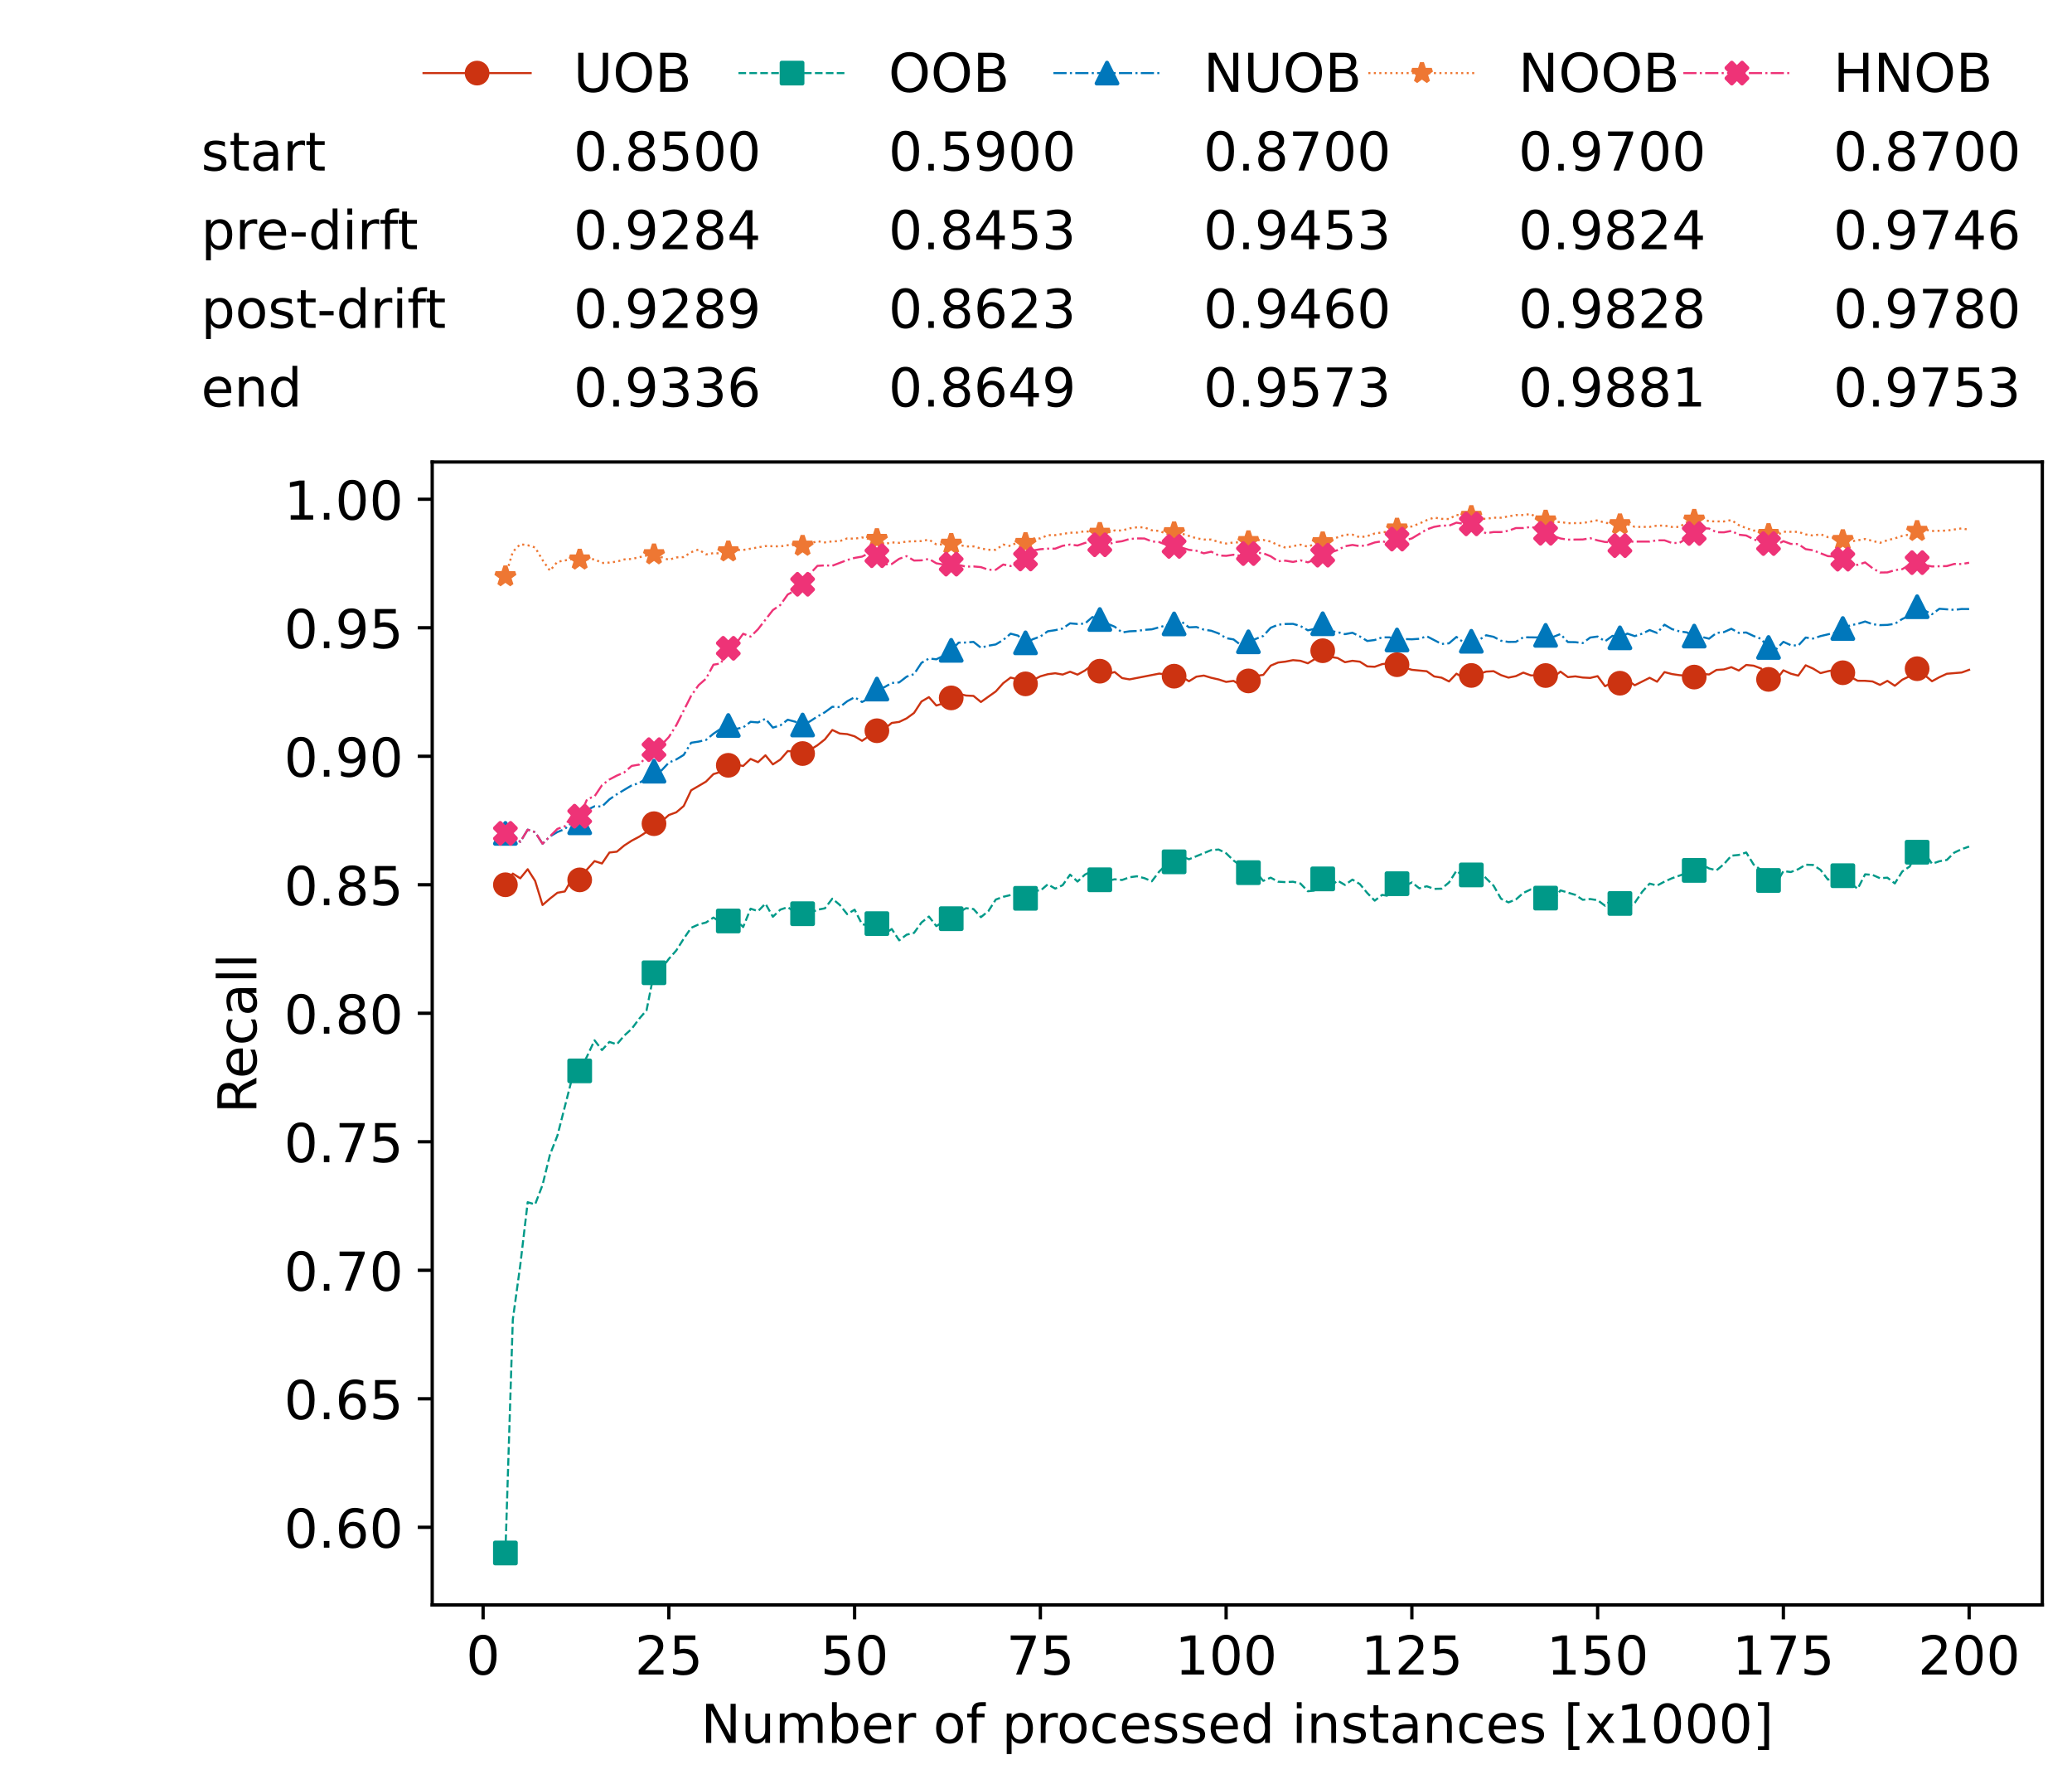<?xml version="1.0" encoding="utf-8" standalone="no"?>
<!DOCTYPE svg PUBLIC "-//W3C//DTD SVG 1.1//EN"
  "http://www.w3.org/Graphics/SVG/1.1/DTD/svg11.dtd">
<!-- Created with matplotlib (https://matplotlib.org/) -->
<svg height="432.615pt" version="1.1" viewBox="0 0 502.65 432.615" width="502.65pt" xmlns="http://www.w3.org/2000/svg" xmlns:xlink="http://www.w3.org/1999/xlink">
 <defs>
  <style type="text/css">*{stroke-linecap:butt;stroke-linejoin:round;}</style>
 </defs>
 <g id="figure_1">
  <g id="patch_1">
   <path d="M 0 432.615 
L 502.65 432.615 
L 502.65 0 
L 0 0 
z
" style="fill:#ffffff;"/>
  </g>
  <g id="axes_1">
   <g id="patch_2">
    <path d="M 104.85 389.252 
L 495.45 389.252 
L 495.45 112.052 
L 104.85 112.052 
z
" style="fill:#ffffff;"/>
   </g>
   <g id="matplotlib.axis_1">
    <g id="xtick_1">
     <g id="line2d_1">
      <defs>
       <path d="M 0 0 
L 0 3.5 
" id="mc69636fec0" style="stroke:#000000;stroke-width:0.8;"/>
      </defs>
      <g>
       <use style="stroke:#000000;stroke-width:0.8;" x="117.197" xlink:href="#mc69636fec0" y="389.252"/>
      </g>
     </g>
     <g id="text_1">
      <!-- 0 -->
      <g transform="translate(113.061 406.13)scale(0.13 -0.13)">
       <defs>
        <path d="M 31.781 66.406 
Q 24.172 66.406 20.328 58.906 
Q 16.5 51.422 16.5 36.375 
Q 16.5 21.391 20.328 13.891 
Q 24.172 6.391 31.781 6.391 
Q 39.453 6.391 43.281 13.891 
Q 47.125 21.391 47.125 36.375 
Q 47.125 51.422 43.281 58.906 
Q 39.453 66.406 31.781 66.406 
z
M 31.781 74.219 
Q 44.047 74.219 50.516 64.516 
Q 56.984 54.828 56.984 36.375 
Q 56.984 17.969 50.516 8.266 
Q 44.047 -1.422 31.781 -1.422 
Q 19.531 -1.422 13.062 8.266 
Q 6.594 17.969 6.594 36.375 
Q 6.594 54.828 13.062 64.516 
Q 19.531 74.219 31.781 74.219 
z
" id="DejaVuSans-48"/>
       </defs>
       <use xlink:href="#DejaVuSans-48"/>
      </g>
     </g>
    </g>
    <g id="xtick_2">
     <g id="line2d_2">
      <g>
       <use style="stroke:#000000;stroke-width:0.8;" x="162.259" xlink:href="#mc69636fec0" y="389.252"/>
      </g>
     </g>
     <g id="text_2">
      <!-- 25 -->
      <g transform="translate(153.988 406.13)scale(0.13 -0.13)">
       <defs>
        <path d="M 19.188 8.297 
L 53.609 8.297 
L 53.609 0 
L 7.328 0 
L 7.328 8.297 
Q 12.938 14.109 22.625 23.891 
Q 32.328 33.688 34.812 36.531 
Q 39.547 41.844 41.422 45.531 
Q 43.312 49.219 43.312 52.781 
Q 43.312 58.594 39.234 62.25 
Q 35.156 65.922 28.609 65.922 
Q 23.969 65.922 18.812 64.312 
Q 13.672 62.703 7.812 59.422 
L 7.812 69.391 
Q 13.766 71.781 18.938 73 
Q 24.125 74.219 28.422 74.219 
Q 39.75 74.219 46.484 68.547 
Q 53.219 62.891 53.219 53.422 
Q 53.219 48.922 51.531 44.891 
Q 49.859 40.875 45.406 35.406 
Q 44.188 33.984 37.641 27.219 
Q 31.109 20.453 19.188 8.297 
z
" id="DejaVuSans-50"/>
        <path d="M 10.797 72.906 
L 49.516 72.906 
L 49.516 64.594 
L 19.828 64.594 
L 19.828 46.734 
Q 21.969 47.469 24.109 47.828 
Q 26.266 48.188 28.422 48.188 
Q 40.625 48.188 47.75 41.5 
Q 54.891 34.812 54.891 23.391 
Q 54.891 11.625 47.562 5.094 
Q 40.234 -1.422 26.906 -1.422 
Q 22.312 -1.422 17.547 -0.641 
Q 12.797 0.141 7.719 1.703 
L 7.719 11.625 
Q 12.109 9.234 16.797 8.062 
Q 21.484 6.891 26.703 6.891 
Q 35.156 6.891 40.078 11.328 
Q 45.016 15.766 45.016 23.391 
Q 45.016 31 40.078 35.438 
Q 35.156 39.891 26.703 39.891 
Q 22.75 39.891 18.812 39.016 
Q 14.891 38.141 10.797 36.281 
z
" id="DejaVuSans-53"/>
       </defs>
       <use xlink:href="#DejaVuSans-50"/>
       <use x="63.623" xlink:href="#DejaVuSans-53"/>
      </g>
     </g>
    </g>
    <g id="xtick_3">
     <g id="line2d_3">
      <g>
       <use style="stroke:#000000;stroke-width:0.8;" x="207.322" xlink:href="#mc69636fec0" y="389.252"/>
      </g>
     </g>
     <g id="text_3">
      <!-- 50 -->
      <g transform="translate(199.05 406.13)scale(0.13 -0.13)">
       <use xlink:href="#DejaVuSans-53"/>
       <use x="63.623" xlink:href="#DejaVuSans-48"/>
      </g>
     </g>
    </g>
    <g id="xtick_4">
     <g id="line2d_4">
      <g>
       <use style="stroke:#000000;stroke-width:0.8;" x="252.384" xlink:href="#mc69636fec0" y="389.252"/>
      </g>
     </g>
     <g id="text_4">
      <!-- 75 -->
      <g transform="translate(244.113 406.13)scale(0.13 -0.13)">
       <defs>
        <path d="M 8.203 72.906 
L 55.078 72.906 
L 55.078 68.703 
L 28.609 0 
L 18.312 0 
L 43.219 64.594 
L 8.203 64.594 
z
" id="DejaVuSans-55"/>
       </defs>
       <use xlink:href="#DejaVuSans-55"/>
       <use x="63.623" xlink:href="#DejaVuSans-53"/>
      </g>
     </g>
    </g>
    <g id="xtick_5">
     <g id="line2d_5">
      <g>
       <use style="stroke:#000000;stroke-width:0.8;" x="297.446" xlink:href="#mc69636fec0" y="389.252"/>
      </g>
     </g>
     <g id="text_5">
      <!-- 100 -->
      <g transform="translate(285.039 406.13)scale(0.13 -0.13)">
       <defs>
        <path d="M 12.406 8.297 
L 28.516 8.297 
L 28.516 63.922 
L 10.984 60.406 
L 10.984 69.391 
L 28.422 72.906 
L 38.281 72.906 
L 38.281 8.297 
L 54.391 8.297 
L 54.391 0 
L 12.406 0 
z
" id="DejaVuSans-49"/>
       </defs>
       <use xlink:href="#DejaVuSans-49"/>
       <use x="63.623" xlink:href="#DejaVuSans-48"/>
       <use x="127.246" xlink:href="#DejaVuSans-48"/>
      </g>
     </g>
    </g>
    <g id="xtick_6">
     <g id="line2d_6">
      <g>
       <use style="stroke:#000000;stroke-width:0.8;" x="342.509" xlink:href="#mc69636fec0" y="389.252"/>
      </g>
     </g>
     <g id="text_6">
      <!-- 125 -->
      <g transform="translate(330.102 406.13)scale(0.13 -0.13)">
       <use xlink:href="#DejaVuSans-49"/>
       <use x="63.623" xlink:href="#DejaVuSans-50"/>
       <use x="127.246" xlink:href="#DejaVuSans-53"/>
      </g>
     </g>
    </g>
    <g id="xtick_7">
     <g id="line2d_7">
      <g>
       <use style="stroke:#000000;stroke-width:0.8;" x="387.571" xlink:href="#mc69636fec0" y="389.252"/>
      </g>
     </g>
     <g id="text_7">
      <!-- 150 -->
      <g transform="translate(375.164 406.13)scale(0.13 -0.13)">
       <use xlink:href="#DejaVuSans-49"/>
       <use x="63.623" xlink:href="#DejaVuSans-53"/>
       <use x="127.246" xlink:href="#DejaVuSans-48"/>
      </g>
     </g>
    </g>
    <g id="xtick_8">
     <g id="line2d_8">
      <g>
       <use style="stroke:#000000;stroke-width:0.8;" x="432.633" xlink:href="#mc69636fec0" y="389.252"/>
      </g>
     </g>
     <g id="text_8">
      <!-- 175 -->
      <g transform="translate(420.226 406.13)scale(0.13 -0.13)">
       <use xlink:href="#DejaVuSans-49"/>
       <use x="63.623" xlink:href="#DejaVuSans-55"/>
       <use x="127.246" xlink:href="#DejaVuSans-53"/>
      </g>
     </g>
    </g>
    <g id="xtick_9">
     <g id="line2d_9">
      <g>
       <use style="stroke:#000000;stroke-width:0.8;" x="477.695" xlink:href="#mc69636fec0" y="389.252"/>
      </g>
     </g>
     <g id="text_9">
      <!-- 200 -->
      <g transform="translate(465.289 406.13)scale(0.13 -0.13)">
       <use xlink:href="#DejaVuSans-50"/>
       <use x="63.623" xlink:href="#DejaVuSans-48"/>
       <use x="127.246" xlink:href="#DejaVuSans-48"/>
      </g>
     </g>
    </g>
    <g id="text_10">
     <!-- Number of processed instances [x1000] -->
     <g transform="translate(170.025 422.711)scale(0.13 -0.13)">
      <defs>
       <path d="M 9.812 72.906 
L 23.094 72.906 
L 55.422 11.922 
L 55.422 72.906 
L 64.984 72.906 
L 64.984 0 
L 51.703 0 
L 19.391 60.984 
L 19.391 0 
L 9.812 0 
z
" id="DejaVuSans-78"/>
       <path d="M 8.5 21.578 
L 8.5 54.688 
L 17.484 54.688 
L 17.484 21.922 
Q 17.484 14.156 20.5 10.266 
Q 23.531 6.391 29.594 6.391 
Q 36.859 6.391 41.078 11.031 
Q 45.312 15.672 45.312 23.688 
L 45.312 54.688 
L 54.297 54.688 
L 54.297 0 
L 45.312 0 
L 45.312 8.406 
Q 42.047 3.422 37.719 1 
Q 33.406 -1.422 27.688 -1.422 
Q 18.266 -1.422 13.375 4.438 
Q 8.5 10.297 8.5 21.578 
z
M 31.109 56 
z
" id="DejaVuSans-117"/>
       <path d="M 52 44.188 
Q 55.375 50.25 60.062 53.125 
Q 64.75 56 71.094 56 
Q 79.641 56 84.281 50.016 
Q 88.922 44.047 88.922 33.016 
L 88.922 0 
L 79.891 0 
L 79.891 32.719 
Q 79.891 40.578 77.094 44.375 
Q 74.312 48.188 68.609 48.188 
Q 61.625 48.188 57.562 43.547 
Q 53.516 38.922 53.516 30.906 
L 53.516 0 
L 44.484 0 
L 44.484 32.719 
Q 44.484 40.625 41.703 44.406 
Q 38.922 48.188 33.109 48.188 
Q 26.219 48.188 22.156 43.531 
Q 18.109 38.875 18.109 30.906 
L 18.109 0 
L 9.078 0 
L 9.078 54.688 
L 18.109 54.688 
L 18.109 46.188 
Q 21.188 51.219 25.484 53.609 
Q 29.781 56 35.688 56 
Q 41.656 56 45.828 52.969 
Q 50 49.953 52 44.188 
z
" id="DejaVuSans-109"/>
       <path d="M 48.688 27.297 
Q 48.688 37.203 44.609 42.844 
Q 40.531 48.484 33.406 48.484 
Q 26.266 48.484 22.188 42.844 
Q 18.109 37.203 18.109 27.297 
Q 18.109 17.391 22.188 11.75 
Q 26.266 6.109 33.406 6.109 
Q 40.531 6.109 44.609 11.75 
Q 48.688 17.391 48.688 27.297 
z
M 18.109 46.391 
Q 20.953 51.266 25.266 53.625 
Q 29.594 56 35.594 56 
Q 45.562 56 51.781 48.094 
Q 58.016 40.188 58.016 27.297 
Q 58.016 14.406 51.781 6.484 
Q 45.562 -1.422 35.594 -1.422 
Q 29.594 -1.422 25.266 0.953 
Q 20.953 3.328 18.109 8.203 
L 18.109 0 
L 9.078 0 
L 9.078 75.984 
L 18.109 75.984 
z
" id="DejaVuSans-98"/>
       <path d="M 56.203 29.594 
L 56.203 25.203 
L 14.891 25.203 
Q 15.484 15.922 20.484 11.062 
Q 25.484 6.203 34.422 6.203 
Q 39.594 6.203 44.453 7.469 
Q 49.312 8.734 54.109 11.281 
L 54.109 2.781 
Q 49.266 0.734 44.188 -0.344 
Q 39.109 -1.422 33.891 -1.422 
Q 20.797 -1.422 13.156 6.188 
Q 5.516 13.812 5.516 26.812 
Q 5.516 40.234 12.766 48.109 
Q 20.016 56 32.328 56 
Q 43.359 56 49.781 48.891 
Q 56.203 41.797 56.203 29.594 
z
M 47.219 32.234 
Q 47.125 39.594 43.094 43.984 
Q 39.062 48.391 32.422 48.391 
Q 24.906 48.391 20.391 44.141 
Q 15.875 39.891 15.188 32.172 
z
" id="DejaVuSans-101"/>
       <path d="M 41.109 46.297 
Q 39.594 47.172 37.812 47.578 
Q 36.031 48 33.891 48 
Q 26.266 48 22.188 43.047 
Q 18.109 38.094 18.109 28.812 
L 18.109 0 
L 9.078 0 
L 9.078 54.688 
L 18.109 54.688 
L 18.109 46.188 
Q 20.953 51.172 25.484 53.578 
Q 30.031 56 36.531 56 
Q 37.453 56 38.578 55.875 
Q 39.703 55.766 41.062 55.516 
z
" id="DejaVuSans-114"/>
       <path id="DejaVuSans-32"/>
       <path d="M 30.609 48.391 
Q 23.391 48.391 19.188 42.75 
Q 14.984 37.109 14.984 27.297 
Q 14.984 17.484 19.156 11.844 
Q 23.344 6.203 30.609 6.203 
Q 37.797 6.203 41.984 11.859 
Q 46.188 17.531 46.188 27.297 
Q 46.188 37.016 41.984 42.703 
Q 37.797 48.391 30.609 48.391 
z
M 30.609 56 
Q 42.328 56 49.016 48.375 
Q 55.719 40.766 55.719 27.297 
Q 55.719 13.875 49.016 6.219 
Q 42.328 -1.422 30.609 -1.422 
Q 18.844 -1.422 12.172 6.219 
Q 5.516 13.875 5.516 27.297 
Q 5.516 40.766 12.172 48.375 
Q 18.844 56 30.609 56 
z
" id="DejaVuSans-111"/>
       <path d="M 37.109 75.984 
L 37.109 68.5 
L 28.516 68.5 
Q 23.688 68.5 21.797 66.547 
Q 19.922 64.594 19.922 59.516 
L 19.922 54.688 
L 34.719 54.688 
L 34.719 47.703 
L 19.922 47.703 
L 19.922 0 
L 10.891 0 
L 10.891 47.703 
L 2.297 47.703 
L 2.297 54.688 
L 10.891 54.688 
L 10.891 58.5 
Q 10.891 67.625 15.141 71.797 
Q 19.391 75.984 28.609 75.984 
z
" id="DejaVuSans-102"/>
       <path d="M 18.109 8.203 
L 18.109 -20.797 
L 9.078 -20.797 
L 9.078 54.688 
L 18.109 54.688 
L 18.109 46.391 
Q 20.953 51.266 25.266 53.625 
Q 29.594 56 35.594 56 
Q 45.562 56 51.781 48.094 
Q 58.016 40.188 58.016 27.297 
Q 58.016 14.406 51.781 6.484 
Q 45.562 -1.422 35.594 -1.422 
Q 29.594 -1.422 25.266 0.953 
Q 20.953 3.328 18.109 8.203 
z
M 48.688 27.297 
Q 48.688 37.203 44.609 42.844 
Q 40.531 48.484 33.406 48.484 
Q 26.266 48.484 22.188 42.844 
Q 18.109 37.203 18.109 27.297 
Q 18.109 17.391 22.188 11.75 
Q 26.266 6.109 33.406 6.109 
Q 40.531 6.109 44.609 11.75 
Q 48.688 17.391 48.688 27.297 
z
" id="DejaVuSans-112"/>
       <path d="M 48.781 52.594 
L 48.781 44.188 
Q 44.969 46.297 41.141 47.344 
Q 37.312 48.391 33.406 48.391 
Q 24.656 48.391 19.812 42.844 
Q 14.984 37.312 14.984 27.297 
Q 14.984 17.281 19.812 11.734 
Q 24.656 6.203 33.406 6.203 
Q 37.312 6.203 41.141 7.25 
Q 44.969 8.297 48.781 10.406 
L 48.781 2.094 
Q 45.016 0.344 40.984 -0.531 
Q 36.969 -1.422 32.422 -1.422 
Q 20.062 -1.422 12.781 6.344 
Q 5.516 14.109 5.516 27.297 
Q 5.516 40.672 12.859 48.328 
Q 20.219 56 33.016 56 
Q 37.156 56 41.109 55.141 
Q 45.062 54.297 48.781 52.594 
z
" id="DejaVuSans-99"/>
       <path d="M 44.281 53.078 
L 44.281 44.578 
Q 40.484 46.531 36.375 47.5 
Q 32.281 48.484 27.875 48.484 
Q 21.188 48.484 17.844 46.438 
Q 14.5 44.391 14.5 40.281 
Q 14.5 37.156 16.891 35.375 
Q 19.281 33.594 26.516 31.984 
L 29.594 31.297 
Q 39.156 29.25 43.188 25.516 
Q 47.219 21.781 47.219 15.094 
Q 47.219 7.469 41.188 3.016 
Q 35.156 -1.422 24.609 -1.422 
Q 20.219 -1.422 15.453 -0.562 
Q 10.688 0.297 5.422 2 
L 5.422 11.281 
Q 10.406 8.688 15.234 7.391 
Q 20.062 6.109 24.812 6.109 
Q 31.156 6.109 34.562 8.281 
Q 37.984 10.453 37.984 14.406 
Q 37.984 18.062 35.516 20.016 
Q 33.062 21.969 24.703 23.781 
L 21.578 24.516 
Q 13.234 26.266 9.516 29.906 
Q 5.812 33.547 5.812 39.891 
Q 5.812 47.609 11.281 51.797 
Q 16.75 56 26.812 56 
Q 31.781 56 36.172 55.266 
Q 40.578 54.547 44.281 53.078 
z
" id="DejaVuSans-115"/>
       <path d="M 45.406 46.391 
L 45.406 75.984 
L 54.391 75.984 
L 54.391 0 
L 45.406 0 
L 45.406 8.203 
Q 42.578 3.328 38.25 0.953 
Q 33.938 -1.422 27.875 -1.422 
Q 17.969 -1.422 11.734 6.484 
Q 5.516 14.406 5.516 27.297 
Q 5.516 40.188 11.734 48.094 
Q 17.969 56 27.875 56 
Q 33.938 56 38.25 53.625 
Q 42.578 51.266 45.406 46.391 
z
M 14.797 27.297 
Q 14.797 17.391 18.875 11.75 
Q 22.953 6.109 30.078 6.109 
Q 37.203 6.109 41.297 11.75 
Q 45.406 17.391 45.406 27.297 
Q 45.406 37.203 41.297 42.844 
Q 37.203 48.484 30.078 48.484 
Q 22.953 48.484 18.875 42.844 
Q 14.797 37.203 14.797 27.297 
z
" id="DejaVuSans-100"/>
       <path d="M 9.422 54.688 
L 18.406 54.688 
L 18.406 0 
L 9.422 0 
z
M 9.422 75.984 
L 18.406 75.984 
L 18.406 64.594 
L 9.422 64.594 
z
" id="DejaVuSans-105"/>
       <path d="M 54.891 33.016 
L 54.891 0 
L 45.906 0 
L 45.906 32.719 
Q 45.906 40.484 42.875 44.328 
Q 39.844 48.188 33.797 48.188 
Q 26.516 48.188 22.312 43.547 
Q 18.109 38.922 18.109 30.906 
L 18.109 0 
L 9.078 0 
L 9.078 54.688 
L 18.109 54.688 
L 18.109 46.188 
Q 21.344 51.125 25.703 53.562 
Q 30.078 56 35.797 56 
Q 45.219 56 50.047 50.172 
Q 54.891 44.344 54.891 33.016 
z
" id="DejaVuSans-110"/>
       <path d="M 18.312 70.219 
L 18.312 54.688 
L 36.812 54.688 
L 36.812 47.703 
L 18.312 47.703 
L 18.312 18.016 
Q 18.312 11.328 20.141 9.422 
Q 21.969 7.516 27.594 7.516 
L 36.812 7.516 
L 36.812 0 
L 27.594 0 
Q 17.188 0 13.234 3.875 
Q 9.281 7.766 9.281 18.016 
L 9.281 47.703 
L 2.688 47.703 
L 2.688 54.688 
L 9.281 54.688 
L 9.281 70.219 
z
" id="DejaVuSans-116"/>
       <path d="M 34.281 27.484 
Q 23.391 27.484 19.188 25 
Q 14.984 22.516 14.984 16.5 
Q 14.984 11.719 18.141 8.906 
Q 21.297 6.109 26.703 6.109 
Q 34.188 6.109 38.703 11.406 
Q 43.219 16.703 43.219 25.484 
L 43.219 27.484 
z
M 52.203 31.203 
L 52.203 0 
L 43.219 0 
L 43.219 8.297 
Q 40.141 3.328 35.547 0.953 
Q 30.953 -1.422 24.312 -1.422 
Q 15.922 -1.422 10.953 3.297 
Q 6 8.016 6 15.922 
Q 6 25.141 12.172 29.828 
Q 18.359 34.516 30.609 34.516 
L 43.219 34.516 
L 43.219 35.406 
Q 43.219 41.609 39.141 45 
Q 35.062 48.391 27.688 48.391 
Q 23 48.391 18.547 47.266 
Q 14.109 46.141 10.016 43.891 
L 10.016 52.203 
Q 14.938 54.109 19.578 55.047 
Q 24.219 56 28.609 56 
Q 40.484 56 46.344 49.844 
Q 52.203 43.703 52.203 31.203 
z
" id="DejaVuSans-97"/>
       <path d="M 8.594 75.984 
L 29.297 75.984 
L 29.297 69 
L 17.578 69 
L 17.578 -6.203 
L 29.297 -6.203 
L 29.297 -13.188 
L 8.594 -13.188 
z
" id="DejaVuSans-91"/>
       <path d="M 54.891 54.688 
L 35.109 28.078 
L 55.906 0 
L 45.312 0 
L 29.391 21.484 
L 13.484 0 
L 2.875 0 
L 24.125 28.609 
L 4.688 54.688 
L 15.281 54.688 
L 29.781 35.203 
L 44.281 54.688 
z
" id="DejaVuSans-120"/>
       <path d="M 30.422 75.984 
L 30.422 -13.188 
L 9.719 -13.188 
L 9.719 -6.203 
L 21.391 -6.203 
L 21.391 69 
L 9.719 69 
L 9.719 75.984 
z
" id="DejaVuSans-93"/>
      </defs>
      <use xlink:href="#DejaVuSans-78"/>
      <use x="74.805" xlink:href="#DejaVuSans-117"/>
      <use x="138.184" xlink:href="#DejaVuSans-109"/>
      <use x="235.596" xlink:href="#DejaVuSans-98"/>
      <use x="299.072" xlink:href="#DejaVuSans-101"/>
      <use x="360.596" xlink:href="#DejaVuSans-114"/>
      <use x="401.709" xlink:href="#DejaVuSans-32"/>
      <use x="433.496" xlink:href="#DejaVuSans-111"/>
      <use x="494.678" xlink:href="#DejaVuSans-102"/>
      <use x="529.883" xlink:href="#DejaVuSans-32"/>
      <use x="561.67" xlink:href="#DejaVuSans-112"/>
      <use x="625.146" xlink:href="#DejaVuSans-114"/>
      <use x="664.01" xlink:href="#DejaVuSans-111"/>
      <use x="725.191" xlink:href="#DejaVuSans-99"/>
      <use x="780.172" xlink:href="#DejaVuSans-101"/>
      <use x="841.695" xlink:href="#DejaVuSans-115"/>
      <use x="893.795" xlink:href="#DejaVuSans-115"/>
      <use x="945.895" xlink:href="#DejaVuSans-101"/>
      <use x="1007.418" xlink:href="#DejaVuSans-100"/>
      <use x="1070.895" xlink:href="#DejaVuSans-32"/>
      <use x="1102.682" xlink:href="#DejaVuSans-105"/>
      <use x="1130.465" xlink:href="#DejaVuSans-110"/>
      <use x="1193.844" xlink:href="#DejaVuSans-115"/>
      <use x="1245.943" xlink:href="#DejaVuSans-116"/>
      <use x="1285.152" xlink:href="#DejaVuSans-97"/>
      <use x="1346.432" xlink:href="#DejaVuSans-110"/>
      <use x="1409.811" xlink:href="#DejaVuSans-99"/>
      <use x="1464.791" xlink:href="#DejaVuSans-101"/>
      <use x="1526.314" xlink:href="#DejaVuSans-115"/>
      <use x="1578.414" xlink:href="#DejaVuSans-32"/>
      <use x="1610.201" xlink:href="#DejaVuSans-91"/>
      <use x="1649.215" xlink:href="#DejaVuSans-120"/>
      <use x="1708.395" xlink:href="#DejaVuSans-49"/>
      <use x="1772.018" xlink:href="#DejaVuSans-48"/>
      <use x="1835.641" xlink:href="#DejaVuSans-48"/>
      <use x="1899.264" xlink:href="#DejaVuSans-48"/>
      <use x="1962.887" xlink:href="#DejaVuSans-93"/>
     </g>
    </g>
   </g>
   <g id="matplotlib.axis_2">
    <g id="ytick_1">
     <g id="line2d_10">
      <defs>
       <path d="M 0 0 
L -3.5 0 
" id="me4293783ea" style="stroke:#000000;stroke-width:0.8;"/>
      </defs>
      <g>
       <use style="stroke:#000000;stroke-width:0.8;" x="104.85" xlink:href="#me4293783ea" y="370.419"/>
      </g>
     </g>
     <g id="text_11">
      <!-- 0.60 -->
      <g transform="translate(68.905 375.358)scale(0.13 -0.13)">
       <defs>
        <path d="M 10.688 12.406 
L 21 12.406 
L 21 0 
L 10.688 0 
z
" id="DejaVuSans-46"/>
        <path d="M 33.016 40.375 
Q 26.375 40.375 22.484 35.828 
Q 18.609 31.297 18.609 23.391 
Q 18.609 15.531 22.484 10.953 
Q 26.375 6.391 33.016 6.391 
Q 39.656 6.391 43.531 10.953 
Q 47.406 15.531 47.406 23.391 
Q 47.406 31.297 43.531 35.828 
Q 39.656 40.375 33.016 40.375 
z
M 52.594 71.297 
L 52.594 62.312 
Q 48.875 64.062 45.094 64.984 
Q 41.312 65.922 37.594 65.922 
Q 27.828 65.922 22.672 59.328 
Q 17.531 52.734 16.797 39.406 
Q 19.672 43.656 24.016 45.922 
Q 28.375 48.188 33.594 48.188 
Q 44.578 48.188 50.953 41.516 
Q 57.328 34.859 57.328 23.391 
Q 57.328 12.156 50.688 5.359 
Q 44.047 -1.422 33.016 -1.422 
Q 20.359 -1.422 13.672 8.266 
Q 6.984 17.969 6.984 36.375 
Q 6.984 53.656 15.188 63.938 
Q 23.391 74.219 37.203 74.219 
Q 40.922 74.219 44.703 73.484 
Q 48.484 72.75 52.594 71.297 
z
" id="DejaVuSans-54"/>
       </defs>
       <use xlink:href="#DejaVuSans-48"/>
       <use x="63.623" xlink:href="#DejaVuSans-46"/>
       <use x="95.41" xlink:href="#DejaVuSans-54"/>
       <use x="159.033" xlink:href="#DejaVuSans-48"/>
      </g>
     </g>
    </g>
    <g id="ytick_2">
     <g id="line2d_11">
      <g>
       <use style="stroke:#000000;stroke-width:0.8;" x="104.85" xlink:href="#me4293783ea" y="339.252"/>
      </g>
     </g>
     <g id="text_12">
      <!-- 0.65 -->
      <g transform="translate(68.905 344.191)scale(0.13 -0.13)">
       <use xlink:href="#DejaVuSans-48"/>
       <use x="63.623" xlink:href="#DejaVuSans-46"/>
       <use x="95.41" xlink:href="#DejaVuSans-54"/>
       <use x="159.033" xlink:href="#DejaVuSans-53"/>
      </g>
     </g>
    </g>
    <g id="ytick_3">
     <g id="line2d_12">
      <g>
       <use style="stroke:#000000;stroke-width:0.8;" x="104.85" xlink:href="#me4293783ea" y="308.086"/>
      </g>
     </g>
     <g id="text_13">
      <!-- 0.70 -->
      <g transform="translate(68.905 313.025)scale(0.13 -0.13)">
       <use xlink:href="#DejaVuSans-48"/>
       <use x="63.623" xlink:href="#DejaVuSans-46"/>
       <use x="95.41" xlink:href="#DejaVuSans-55"/>
       <use x="159.033" xlink:href="#DejaVuSans-48"/>
      </g>
     </g>
    </g>
    <g id="ytick_4">
     <g id="line2d_13">
      <g>
       <use style="stroke:#000000;stroke-width:0.8;" x="104.85" xlink:href="#me4293783ea" y="276.919"/>
      </g>
     </g>
     <g id="text_14">
      <!-- 0.75 -->
      <g transform="translate(68.905 281.858)scale(0.13 -0.13)">
       <use xlink:href="#DejaVuSans-48"/>
       <use x="63.623" xlink:href="#DejaVuSans-46"/>
       <use x="95.41" xlink:href="#DejaVuSans-55"/>
       <use x="159.033" xlink:href="#DejaVuSans-53"/>
      </g>
     </g>
    </g>
    <g id="ytick_5">
     <g id="line2d_14">
      <g>
       <use style="stroke:#000000;stroke-width:0.8;" x="104.85" xlink:href="#me4293783ea" y="245.753"/>
      </g>
     </g>
     <g id="text_15">
      <!-- 0.80 -->
      <g transform="translate(68.905 250.692)scale(0.13 -0.13)">
       <defs>
        <path d="M 31.781 34.625 
Q 24.75 34.625 20.719 30.859 
Q 16.703 27.094 16.703 20.516 
Q 16.703 13.922 20.719 10.156 
Q 24.75 6.391 31.781 6.391 
Q 38.812 6.391 42.859 10.172 
Q 46.922 13.969 46.922 20.516 
Q 46.922 27.094 42.891 30.859 
Q 38.875 34.625 31.781 34.625 
z
M 21.922 38.812 
Q 15.578 40.375 12.031 44.719 
Q 8.5 49.078 8.5 55.328 
Q 8.5 64.062 14.719 69.141 
Q 20.953 74.219 31.781 74.219 
Q 42.672 74.219 48.875 69.141 
Q 55.078 64.062 55.078 55.328 
Q 55.078 49.078 51.531 44.719 
Q 48 40.375 41.703 38.812 
Q 48.828 37.156 52.797 32.312 
Q 56.781 27.484 56.781 20.516 
Q 56.781 9.906 50.312 4.234 
Q 43.844 -1.422 31.781 -1.422 
Q 19.734 -1.422 13.25 4.234 
Q 6.781 9.906 6.781 20.516 
Q 6.781 27.484 10.781 32.312 
Q 14.797 37.156 21.922 38.812 
z
M 18.312 54.391 
Q 18.312 48.734 21.844 45.562 
Q 25.391 42.391 31.781 42.391 
Q 38.141 42.391 41.719 45.562 
Q 45.312 48.734 45.312 54.391 
Q 45.312 60.062 41.719 63.234 
Q 38.141 66.406 31.781 66.406 
Q 25.391 66.406 21.844 63.234 
Q 18.312 60.062 18.312 54.391 
z
" id="DejaVuSans-56"/>
       </defs>
       <use xlink:href="#DejaVuSans-48"/>
       <use x="63.623" xlink:href="#DejaVuSans-46"/>
       <use x="95.41" xlink:href="#DejaVuSans-56"/>
       <use x="159.033" xlink:href="#DejaVuSans-48"/>
      </g>
     </g>
    </g>
    <g id="ytick_6">
     <g id="line2d_15">
      <g>
       <use style="stroke:#000000;stroke-width:0.8;" x="104.85" xlink:href="#me4293783ea" y="214.586"/>
      </g>
     </g>
     <g id="text_16">
      <!-- 0.85 -->
      <g transform="translate(68.905 219.525)scale(0.13 -0.13)">
       <use xlink:href="#DejaVuSans-48"/>
       <use x="63.623" xlink:href="#DejaVuSans-46"/>
       <use x="95.41" xlink:href="#DejaVuSans-56"/>
       <use x="159.033" xlink:href="#DejaVuSans-53"/>
      </g>
     </g>
    </g>
    <g id="ytick_7">
     <g id="line2d_16">
      <g>
       <use style="stroke:#000000;stroke-width:0.8;" x="104.85" xlink:href="#me4293783ea" y="183.42"/>
      </g>
     </g>
     <g id="text_17">
      <!-- 0.90 -->
      <g transform="translate(68.905 188.359)scale(0.13 -0.13)">
       <defs>
        <path d="M 10.984 1.516 
L 10.984 10.5 
Q 14.703 8.734 18.5 7.812 
Q 22.312 6.891 25.984 6.891 
Q 35.75 6.891 40.891 13.453 
Q 46.047 20.016 46.781 33.406 
Q 43.953 29.203 39.594 26.953 
Q 35.25 24.703 29.984 24.703 
Q 19.047 24.703 12.672 31.312 
Q 6.297 37.938 6.297 49.422 
Q 6.297 60.641 12.938 67.422 
Q 19.578 74.219 30.609 74.219 
Q 43.266 74.219 49.922 64.516 
Q 56.594 54.828 56.594 36.375 
Q 56.594 19.141 48.406 8.859 
Q 40.234 -1.422 26.422 -1.422 
Q 22.703 -1.422 18.891 -0.688 
Q 15.094 0.047 10.984 1.516 
z
M 30.609 32.422 
Q 37.25 32.422 41.125 36.953 
Q 45.016 41.5 45.016 49.422 
Q 45.016 57.281 41.125 61.844 
Q 37.25 66.406 30.609 66.406 
Q 23.969 66.406 20.094 61.844 
Q 16.219 57.281 16.219 49.422 
Q 16.219 41.5 20.094 36.953 
Q 23.969 32.422 30.609 32.422 
z
" id="DejaVuSans-57"/>
       </defs>
       <use xlink:href="#DejaVuSans-48"/>
       <use x="63.623" xlink:href="#DejaVuSans-46"/>
       <use x="95.41" xlink:href="#DejaVuSans-57"/>
       <use x="159.033" xlink:href="#DejaVuSans-48"/>
      </g>
     </g>
    </g>
    <g id="ytick_8">
     <g id="line2d_17">
      <g>
       <use style="stroke:#000000;stroke-width:0.8;" x="104.85" xlink:href="#me4293783ea" y="152.254"/>
      </g>
     </g>
     <g id="text_18">
      <!-- 0.95 -->
      <g transform="translate(68.905 157.193)scale(0.13 -0.13)">
       <use xlink:href="#DejaVuSans-48"/>
       <use x="63.623" xlink:href="#DejaVuSans-46"/>
       <use x="95.41" xlink:href="#DejaVuSans-57"/>
       <use x="159.033" xlink:href="#DejaVuSans-53"/>
      </g>
     </g>
    </g>
    <g id="ytick_9">
     <g id="line2d_18">
      <g>
       <use style="stroke:#000000;stroke-width:0.8;" x="104.85" xlink:href="#me4293783ea" y="121.087"/>
      </g>
     </g>
     <g id="text_19">
      <!-- 1.00 -->
      <g transform="translate(68.905 126.026)scale(0.13 -0.13)">
       <use xlink:href="#DejaVuSans-49"/>
       <use x="63.623" xlink:href="#DejaVuSans-46"/>
       <use x="95.41" xlink:href="#DejaVuSans-48"/>
       <use x="159.033" xlink:href="#DejaVuSans-48"/>
      </g>
     </g>
    </g>
    <g id="text_20">
     <!-- Recall -->
     <g transform="translate(62.201 270.044)rotate(-90)scale(0.13 -0.13)">
      <defs>
       <path d="M 44.391 34.188 
Q 47.562 33.109 50.562 29.594 
Q 53.562 26.078 56.594 19.922 
L 66.609 0 
L 56 0 
L 46.688 18.703 
Q 43.062 26.031 39.672 28.422 
Q 36.281 30.812 30.422 30.812 
L 19.672 30.812 
L 19.672 0 
L 9.812 0 
L 9.812 72.906 
L 32.078 72.906 
Q 44.578 72.906 50.734 67.672 
Q 56.891 62.453 56.891 51.906 
Q 56.891 45.016 53.688 40.469 
Q 50.484 35.938 44.391 34.188 
z
M 19.672 64.797 
L 19.672 38.922 
L 32.078 38.922 
Q 39.203 38.922 42.844 42.219 
Q 46.484 45.516 46.484 51.906 
Q 46.484 58.297 42.844 61.547 
Q 39.203 64.797 32.078 64.797 
z
" id="DejaVuSans-82"/>
       <path d="M 9.422 75.984 
L 18.406 75.984 
L 18.406 0 
L 9.422 0 
z
" id="DejaVuSans-108"/>
      </defs>
      <use xlink:href="#DejaVuSans-82"/>
      <use x="64.982" xlink:href="#DejaVuSans-101"/>
      <use x="126.506" xlink:href="#DejaVuSans-99"/>
      <use x="181.486" xlink:href="#DejaVuSans-97"/>
      <use x="242.766" xlink:href="#DejaVuSans-108"/>
      <use x="270.549" xlink:href="#DejaVuSans-108"/>
     </g>
    </g>
   </g>
   <g id="line2d_19"/>
   <g id="line2d_20"/>
   <g id="line2d_21"/>
   <g id="line2d_22"/>
   <g id="line2d_23"/>
   <g id="line2d_24">
    <path clip-path="url(#p03858b8e95)" d="M 122.605 214.586 
L 124.407 211.876 
L 126.21 213.021 
L 128.012 210.815 
L 129.815 213.647 
L 131.617 219.499 
L 133.419 217.938 
L 135.222 216.526 
L 137.024 216.208 
L 138.827 213.044 
L 140.629 213.402 
L 142.432 210.847 
L 144.234 208.846 
L 146.037 209.427 
L 147.839 206.77 
L 149.642 206.56 
L 151.444 205.058 
L 153.247 203.891 
L 155.049 202.937 
L 156.852 201.767 
L 158.654 199.773 
L 160.457 199.264 
L 162.259 197.67 
L 164.062 197.016 
L 165.864 195.488 
L 167.667 191.675 
L 171.272 189.569 
L 173.074 187.745 
L 174.877 187.196 
L 176.679 185.614 
L 178.482 185.423 
L 180.284 185.777 
L 182.087 184.065 
L 183.889 184.854 
L 185.692 183.189 
L 187.494 185.387 
L 189.297 184.228 
L 191.099 182.162 
L 192.902 182.296 
L 194.704 182.76 
L 196.507 181.868 
L 198.309 180.746 
L 200.112 179.322 
L 201.914 177.041 
L 203.717 177.902 
L 205.519 178.049 
L 207.322 178.585 
L 209.124 179.676 
L 212.729 177.228 
L 214.532 176.781 
L 216.334 175.337 
L 218.137 175.088 
L 219.939 174.227 
L 221.742 172.909 
L 223.544 170.135 
L 225.347 169.081 
L 227.149 171.116 
L 228.952 170.554 
L 230.754 169.264 
L 232.557 168.243 
L 234.359 168.693 
L 236.162 168.783 
L 237.964 170.258 
L 241.569 167.698 
L 243.372 165.695 
L 245.174 164.336 
L 246.976 164.769 
L 248.779 165.862 
L 252.384 164.032 
L 254.186 163.52 
L 255.989 163.286 
L 257.791 163.602 
L 259.594 162.913 
L 261.396 163.618 
L 263.199 162.621 
L 265.001 161.282 
L 266.804 162.788 
L 268.606 163.468 
L 270.409 162.992 
L 272.211 164.455 
L 274.014 164.776 
L 281.224 163.371 
L 283.026 163.615 
L 284.829 163.996 
L 286.631 164.113 
L 288.434 165.226 
L 290.236 164.115 
L 292.039 163.848 
L 293.841 164.388 
L 295.644 164.796 
L 297.446 165.381 
L 299.249 165.14 
L 301.051 166.232 
L 304.656 163.936 
L 306.459 163.686 
L 308.261 161.44 
L 310.064 160.68 
L 311.866 160.463 
L 313.669 160.109 
L 315.471 160.267 
L 317.274 160.87 
L 319.076 159.776 
L 320.879 157.826 
L 322.681 159.307 
L 324.484 159.59 
L 326.286 160.606 
L 328.089 160.267 
L 329.891 160.482 
L 331.694 161.624 
L 333.496 161.718 
L 335.299 161.073 
L 337.101 160.86 
L 338.904 161.216 
L 340.706 161.919 
L 342.509 162.451 
L 346.114 162.801 
L 347.916 164.06 
L 349.719 164.356 
L 351.521 165.274 
L 353.324 163.392 
L 355.126 164.466 
L 356.928 163.819 
L 358.731 163.468 
L 360.533 162.886 
L 362.336 162.785 
L 364.138 163.741 
L 365.941 164.342 
L 367.743 163.983 
L 369.546 163.132 
L 371.348 163.801 
L 374.953 163.839 
L 376.756 164.276 
L 378.558 162.893 
L 380.361 164.224 
L 382.163 164.04 
L 383.966 164.324 
L 385.768 164.419 
L 387.571 163.989 
L 389.373 166.437 
L 391.176 165.492 
L 392.978 165.701 
L 394.781 164.954 
L 396.583 166.198 
L 400.188 164.387 
L 401.991 165.334 
L 403.793 163.006 
L 405.596 163.483 
L 407.398 163.747 
L 409.201 163.895 
L 411.003 164.214 
L 412.806 163.429 
L 414.608 163.58 
L 416.411 162.484 
L 418.213 162.361 
L 420.016 161.815 
L 421.818 162.626 
L 423.621 161.273 
L 425.423 161.455 
L 427.226 162.133 
L 429.028 164.776 
L 430.831 164.99 
L 432.633 162.576 
L 434.436 163.39 
L 436.238 163.861 
L 438.041 161.356 
L 439.843 162.154 
L 441.646 163.255 
L 443.448 162.793 
L 445.251 162.455 
L 447.053 163.162 
L 450.658 165.107 
L 452.461 165.123 
L 454.263 165.276 
L 456.066 166.11 
L 457.868 165.131 
L 459.671 166.32 
L 461.473 164.86 
L 463.276 163.995 
L 465.078 162.186 
L 468.683 165.225 
L 470.485 164.241 
L 472.288 163.41 
L 475.893 163.106 
L 477.695 162.455 
L 477.695 162.455 
" style="fill:none;stroke:#cc3311;stroke-linecap:square;stroke-width:0.5;"/>
    <defs>
     <path d="M 0 2.5 
C 0.663 2.5 1.299 2.237 1.768 1.768 
C 2.237 1.299 2.5 0.663 2.5 0 
C 2.5 -0.663 2.237 -1.299 1.768 -1.768 
C 1.299 -2.237 0.663 -2.5 0 -2.5 
C -0.663 -2.5 -1.299 -2.237 -1.768 -1.768 
C -2.237 -1.299 -2.5 -0.663 -2.5 0 
C -2.5 0.663 -2.237 1.299 -1.768 1.768 
C -1.299 2.237 -0.663 2.5 0 2.5 
z
" id="m78c1442e2d" style="stroke:#cc3311;"/>
    </defs>
    <g clip-path="url(#p03858b8e95)">
     <use style="fill:#cc3311;stroke:#cc3311;" x="122.605" xlink:href="#m78c1442e2d" y="214.586"/>
     <use style="fill:#cc3311;stroke:#cc3311;" x="140.629" xlink:href="#m78c1442e2d" y="213.402"/>
     <use style="fill:#cc3311;stroke:#cc3311;" x="158.654" xlink:href="#m78c1442e2d" y="199.773"/>
     <use style="fill:#cc3311;stroke:#cc3311;" x="176.679" xlink:href="#m78c1442e2d" y="185.614"/>
     <use style="fill:#cc3311;stroke:#cc3311;" x="194.704" xlink:href="#m78c1442e2d" y="182.76"/>
     <use style="fill:#cc3311;stroke:#cc3311;" x="212.729" xlink:href="#m78c1442e2d" y="177.228"/>
     <use style="fill:#cc3311;stroke:#cc3311;" x="230.754" xlink:href="#m78c1442e2d" y="169.264"/>
     <use style="fill:#cc3311;stroke:#cc3311;" x="248.779" xlink:href="#m78c1442e2d" y="165.862"/>
     <use style="fill:#cc3311;stroke:#cc3311;" x="266.804" xlink:href="#m78c1442e2d" y="162.788"/>
     <use style="fill:#cc3311;stroke:#cc3311;" x="284.829" xlink:href="#m78c1442e2d" y="163.996"/>
     <use style="fill:#cc3311;stroke:#cc3311;" x="302.854" xlink:href="#m78c1442e2d" y="165.144"/>
     <use style="fill:#cc3311;stroke:#cc3311;" x="320.879" xlink:href="#m78c1442e2d" y="157.826"/>
     <use style="fill:#cc3311;stroke:#cc3311;" x="338.904" xlink:href="#m78c1442e2d" y="161.216"/>
     <use style="fill:#cc3311;stroke:#cc3311;" x="356.928" xlink:href="#m78c1442e2d" y="163.819"/>
     <use style="fill:#cc3311;stroke:#cc3311;" x="374.953" xlink:href="#m78c1442e2d" y="163.839"/>
     <use style="fill:#cc3311;stroke:#cc3311;" x="392.978" xlink:href="#m78c1442e2d" y="165.701"/>
     <use style="fill:#cc3311;stroke:#cc3311;" x="411.003" xlink:href="#m78c1442e2d" y="164.214"/>
     <use style="fill:#cc3311;stroke:#cc3311;" x="429.028" xlink:href="#m78c1442e2d" y="164.776"/>
     <use style="fill:#cc3311;stroke:#cc3311;" x="447.053" xlink:href="#m78c1442e2d" y="163.162"/>
     <use style="fill:#cc3311;stroke:#cc3311;" x="465.078" xlink:href="#m78c1442e2d" y="162.186"/>
    </g>
   </g>
   <g id="line2d_25"/>
   <g id="line2d_26"/>
   <g id="line2d_27"/>
   <g id="line2d_28"/>
   <g id="line2d_29">
    <path clip-path="url(#p03858b8e95)" d="M 122.605 376.652 
L 124.407 320.01 
L 126.21 306.855 
L 128.012 291.579 
L 129.815 292.11 
L 131.617 287.388 
L 133.419 280.034 
L 135.222 275.443 
L 138.827 261.332 
L 140.629 259.722 
L 142.432 256.161 
L 144.234 252.309 
L 146.037 254.678 
L 147.839 252.698 
L 149.642 253.293 
L 151.444 251.157 
L 153.247 249.528 
L 155.049 247.101 
L 156.852 245.021 
L 158.654 235.929 
L 160.457 234.983 
L 162.259 232.551 
L 164.062 230.52 
L 165.864 227.668 
L 167.667 225.032 
L 169.469 224.212 
L 171.272 223.74 
L 173.074 222.54 
L 174.877 223.709 
L 178.482 223.069 
L 180.284 224.84 
L 182.087 220.388 
L 183.889 220.977 
L 185.692 219.173 
L 187.494 222.343 
L 189.297 220.622 
L 191.099 220.012 
L 192.902 221.291 
L 194.704 221.608 
L 196.507 221.447 
L 198.309 220.644 
L 200.112 220.301 
L 201.914 217.958 
L 203.717 219.464 
L 205.519 221.711 
L 207.322 220.633 
L 209.124 224.161 
L 210.927 224.493 
L 212.729 224.014 
L 214.532 226.544 
L 216.334 225.318 
L 218.137 228.067 
L 219.939 226.694 
L 221.742 226.258 
L 223.544 223.74 
L 225.347 222.294 
L 227.149 224.613 
L 228.952 223.477 
L 230.754 222.813 
L 232.557 221.338 
L 234.359 220.268 
L 236.162 220.474 
L 237.964 222.444 
L 239.767 220.978 
L 241.569 218.173 
L 243.372 217.508 
L 245.174 217.075 
L 246.976 217.016 
L 248.779 217.876 
L 250.581 215.913 
L 252.384 216.024 
L 254.186 214.481 
L 255.989 215.517 
L 257.791 214.687 
L 259.594 212.126 
L 261.396 213.81 
L 263.199 212.121 
L 265.001 211.221 
L 266.804 213.382 
L 268.606 213.643 
L 270.409 213.257 
L 272.211 213.428 
L 274.014 212.766 
L 275.816 212.526 
L 277.619 212.982 
L 279.421 213.744 
L 281.224 211.376 
L 283.026 209.644 
L 284.829 209.02 
L 286.631 207.642 
L 288.434 208.403 
L 293.841 206.177 
L 295.644 206.041 
L 297.446 206.94 
L 299.249 208.699 
L 301.051 210.009 
L 302.854 211.651 
L 304.656 211.517 
L 306.459 213.635 
L 308.261 212.862 
L 310.064 213.841 
L 311.866 213.949 
L 313.669 213.852 
L 315.471 214.283 
L 317.274 216.16 
L 319.076 215.978 
L 320.879 213.16 
L 322.681 214.997 
L 324.484 213.58 
L 326.286 214.631 
L 328.089 213.331 
L 329.891 214.423 
L 331.694 216.594 
L 333.496 218.441 
L 335.299 217.035 
L 337.101 217.343 
L 338.904 214.331 
L 340.706 214.917 
L 342.509 214.016 
L 344.311 215.442 
L 346.114 214.95 
L 347.916 215.58 
L 349.719 215.532 
L 351.521 214.026 
L 353.324 211.191 
L 355.126 212.614 
L 356.928 212.2 
L 358.731 211.04 
L 360.533 213.023 
L 362.336 214.819 
L 364.138 217.971 
L 365.941 218.862 
L 367.743 218.161 
L 369.546 216.566 
L 371.348 215.723 
L 373.151 215.836 
L 374.953 217.822 
L 376.756 218.42 
L 378.558 215.942 
L 382.163 217.034 
L 383.966 218.231 
L 385.768 218.048 
L 387.571 218.325 
L 389.373 219.673 
L 391.176 217.937 
L 392.978 219.121 
L 394.781 220.05 
L 396.583 218.958 
L 398.386 216.285 
L 400.188 214.303 
L 401.991 214.776 
L 403.793 213.821 
L 405.596 213.012 
L 411.003 211.097 
L 412.806 209.602 
L 414.608 210.631 
L 416.411 211.078 
L 418.213 209.583 
L 420.016 207.527 
L 421.818 207.354 
L 423.621 206.757 
L 425.423 209.692 
L 427.226 211.023 
L 429.028 213.535 
L 430.831 214.41 
L 432.633 211.267 
L 434.436 211.499 
L 436.238 210.81 
L 438.041 209.713 
L 439.843 209.788 
L 441.646 210.973 
L 443.448 213.343 
L 445.251 212.668 
L 447.053 212.387 
L 448.856 214.203 
L 450.658 215.558 
L 452.461 212.052 
L 454.263 212.194 
L 456.066 212.993 
L 457.868 212.869 
L 459.671 214.255 
L 461.473 211.368 
L 463.276 210.154 
L 465.078 206.694 
L 466.881 206.759 
L 468.683 209.504 
L 470.485 208.884 
L 472.288 208.565 
L 474.09 206.789 
L 475.893 205.943 
L 477.695 205.314 
L 477.695 205.314 
" style="fill:none;stroke:#009988;stroke-dasharray:1.85,0.8;stroke-dashoffset:0;stroke-width:0.5;"/>
    <defs>
     <path d="M -2.5 2.5 
L 2.5 2.5 
L 2.5 -2.5 
L -2.5 -2.5 
z
" id="mc64850572c" style="stroke:#009988;stroke-linejoin:miter;"/>
    </defs>
    <g clip-path="url(#p03858b8e95)">
     <use style="fill:#009988;stroke:#009988;stroke-linejoin:miter;" x="122.605" xlink:href="#mc64850572c" y="376.652"/>
     <use style="fill:#009988;stroke:#009988;stroke-linejoin:miter;" x="140.629" xlink:href="#mc64850572c" y="259.722"/>
     <use style="fill:#009988;stroke:#009988;stroke-linejoin:miter;" x="158.654" xlink:href="#mc64850572c" y="235.929"/>
     <use style="fill:#009988;stroke:#009988;stroke-linejoin:miter;" x="176.679" xlink:href="#mc64850572c" y="223.366"/>
     <use style="fill:#009988;stroke:#009988;stroke-linejoin:miter;" x="194.704" xlink:href="#mc64850572c" y="221.608"/>
     <use style="fill:#009988;stroke:#009988;stroke-linejoin:miter;" x="212.729" xlink:href="#mc64850572c" y="224.014"/>
     <use style="fill:#009988;stroke:#009988;stroke-linejoin:miter;" x="230.754" xlink:href="#mc64850572c" y="222.813"/>
     <use style="fill:#009988;stroke:#009988;stroke-linejoin:miter;" x="248.779" xlink:href="#mc64850572c" y="217.876"/>
     <use style="fill:#009988;stroke:#009988;stroke-linejoin:miter;" x="266.804" xlink:href="#mc64850572c" y="213.382"/>
     <use style="fill:#009988;stroke:#009988;stroke-linejoin:miter;" x="284.829" xlink:href="#mc64850572c" y="209.02"/>
     <use style="fill:#009988;stroke:#009988;stroke-linejoin:miter;" x="302.854" xlink:href="#mc64850572c" y="211.651"/>
     <use style="fill:#009988;stroke:#009988;stroke-linejoin:miter;" x="320.879" xlink:href="#mc64850572c" y="213.16"/>
     <use style="fill:#009988;stroke:#009988;stroke-linejoin:miter;" x="338.904" xlink:href="#mc64850572c" y="214.331"/>
     <use style="fill:#009988;stroke:#009988;stroke-linejoin:miter;" x="356.928" xlink:href="#mc64850572c" y="212.2"/>
     <use style="fill:#009988;stroke:#009988;stroke-linejoin:miter;" x="374.953" xlink:href="#mc64850572c" y="217.822"/>
     <use style="fill:#009988;stroke:#009988;stroke-linejoin:miter;" x="392.978" xlink:href="#mc64850572c" y="219.121"/>
     <use style="fill:#009988;stroke:#009988;stroke-linejoin:miter;" x="411.003" xlink:href="#mc64850572c" y="211.097"/>
     <use style="fill:#009988;stroke:#009988;stroke-linejoin:miter;" x="429.028" xlink:href="#mc64850572c" y="213.535"/>
     <use style="fill:#009988;stroke:#009988;stroke-linejoin:miter;" x="447.053" xlink:href="#mc64850572c" y="212.387"/>
     <use style="fill:#009988;stroke:#009988;stroke-linejoin:miter;" x="465.078" xlink:href="#mc64850572c" y="206.694"/>
    </g>
   </g>
   <g id="line2d_30"/>
   <g id="line2d_31"/>
   <g id="line2d_32"/>
   <g id="line2d_33"/>
   <g id="line2d_34">
    <path clip-path="url(#p03858b8e95)" d="M 122.605 202.12 
L 124.407 202.255 
L 126.21 204.191 
L 128.012 201.225 
L 129.815 201.819 
L 131.617 204.636 
L 133.419 202.855 
L 135.222 201.8 
L 137.024 201.061 
L 138.827 199.412 
L 140.629 199.557 
L 142.432 196.442 
L 144.234 195.55 
L 146.037 195.613 
L 147.839 193.877 
L 149.642 192.635 
L 153.247 190.48 
L 155.049 189.923 
L 156.852 188.754 
L 158.654 187.048 
L 160.457 186.879 
L 162.259 184.954 
L 164.062 184.193 
L 165.864 183.093 
L 167.667 180.14 
L 169.469 179.866 
L 171.272 179.465 
L 173.074 177.944 
L 174.877 176.738 
L 176.679 175.955 
L 178.482 176.792 
L 180.284 176.438 
L 182.087 175.068 
L 183.889 175.214 
L 185.692 174.319 
L 187.494 176.47 
L 189.297 175.941 
L 191.099 174.559 
L 192.902 175.036 
L 194.704 175.835 
L 196.507 174.944 
L 198.309 173.766 
L 200.112 172.746 
L 201.914 171.422 
L 203.717 171.495 
L 205.519 170.085 
L 207.322 169.1 
L 209.124 170.258 
L 210.927 169.34 
L 212.729 167.121 
L 214.532 166.674 
L 216.334 165.639 
L 218.137 165.508 
L 219.939 164.114 
L 221.742 163.496 
L 223.544 160.766 
L 225.347 159.712 
L 227.149 159.901 
L 228.952 159.021 
L 230.754 157.731 
L 232.557 155.86 
L 234.359 155.836 
L 236.162 155.681 
L 237.964 157.095 
L 239.767 156.606 
L 241.569 156.295 
L 243.372 155.213 
L 245.174 153.686 
L 246.976 154.163 
L 248.779 155.908 
L 250.581 155.022 
L 252.384 154.378 
L 254.186 153.106 
L 255.989 152.838 
L 257.791 152.429 
L 259.594 151.177 
L 261.396 151.336 
L 263.199 151.243 
L 265.001 149.661 
L 266.804 150.251 
L 268.606 151.248 
L 270.409 151.995 
L 272.211 153.394 
L 274.014 153.111 
L 275.816 153.031 
L 277.619 152.758 
L 279.421 152.634 
L 283.026 151.632 
L 284.829 151.316 
L 286.631 150.763 
L 288.434 152.159 
L 290.236 152.072 
L 292.039 152.707 
L 293.841 152.977 
L 295.644 153.639 
L 297.446 154.772 
L 299.249 155.082 
L 301.051 156.478 
L 302.854 155.657 
L 306.459 154.241 
L 308.261 152.254 
L 310.064 151.51 
L 311.866 151.336 
L 313.669 151.31 
L 315.471 151.826 
L 317.274 152.873 
L 319.076 152.49 
L 320.879 151.277 
L 322.681 153.033 
L 324.484 153.316 
L 326.286 153.8 
L 328.089 153.467 
L 329.891 154.361 
L 331.694 155.458 
L 333.496 155.221 
L 335.299 154.576 
L 337.101 154.586 
L 338.904 155.215 
L 340.706 154.993 
L 342.509 155.051 
L 344.311 154.929 
L 346.114 154.313 
L 349.719 156.18 
L 351.521 156.023 
L 353.324 154.476 
L 355.126 155.878 
L 358.731 155.265 
L 360.533 154.072 
L 362.336 154.452 
L 364.138 155.401 
L 365.941 155.694 
L 367.743 155.667 
L 369.546 154.56 
L 373.151 154.603 
L 374.953 154.097 
L 376.756 154.486 
L 378.558 153.778 
L 380.361 155.721 
L 382.163 155.747 
L 383.966 155.967 
L 385.768 154.628 
L 387.571 154.382 
L 389.373 155.531 
L 391.176 154.215 
L 392.978 154.692 
L 394.781 153.669 
L 396.583 154.278 
L 398.386 153.683 
L 400.188 152.808 
L 401.991 153.513 
L 403.793 151.509 
L 405.596 152.575 
L 407.398 153.126 
L 409.201 153.374 
L 411.003 154.272 
L 412.806 154.461 
L 414.608 154.9 
L 416.411 153.511 
L 418.213 153.309 
L 420.016 152.492 
L 421.818 153.501 
L 423.621 153.401 
L 425.423 154.258 
L 427.226 154.949 
L 429.028 157.036 
L 430.831 157.514 
L 432.633 155.665 
L 434.436 156.478 
L 436.238 156.578 
L 438.041 154.627 
L 439.843 154.868 
L 441.646 154.275 
L 445.251 153.426 
L 447.053 152.438 
L 448.856 151.653 
L 450.658 151.314 
L 452.461 150.735 
L 454.263 151.387 
L 456.066 151.614 
L 457.868 151.561 
L 459.671 151.294 
L 461.473 150.129 
L 463.276 149.313 
L 465.078 147.154 
L 468.683 148.967 
L 470.485 147.648 
L 474.09 147.911 
L 475.893 147.699 
L 477.695 147.714 
L 477.695 147.714 
" style="fill:none;stroke:#0077bb;stroke-dasharray:3.2,0.8,0.5,0.8;stroke-dashoffset:0;stroke-width:0.5;"/>
    <defs>
     <path d="M 0 -2.5 
L -2.5 2.5 
L 2.5 2.5 
z
" id="m7335152ea5" style="stroke:#0077bb;stroke-linejoin:miter;"/>
    </defs>
    <g clip-path="url(#p03858b8e95)">
     <use style="fill:#0077bb;stroke:#0077bb;stroke-linejoin:miter;" x="122.605" xlink:href="#m7335152ea5" y="202.12"/>
     <use style="fill:#0077bb;stroke:#0077bb;stroke-linejoin:miter;" x="140.629" xlink:href="#m7335152ea5" y="199.557"/>
     <use style="fill:#0077bb;stroke:#0077bb;stroke-linejoin:miter;" x="158.654" xlink:href="#m7335152ea5" y="187.048"/>
     <use style="fill:#0077bb;stroke:#0077bb;stroke-linejoin:miter;" x="176.679" xlink:href="#m7335152ea5" y="175.955"/>
     <use style="fill:#0077bb;stroke:#0077bb;stroke-linejoin:miter;" x="194.704" xlink:href="#m7335152ea5" y="175.835"/>
     <use style="fill:#0077bb;stroke:#0077bb;stroke-linejoin:miter;" x="212.729" xlink:href="#m7335152ea5" y="167.121"/>
     <use style="fill:#0077bb;stroke:#0077bb;stroke-linejoin:miter;" x="230.754" xlink:href="#m7335152ea5" y="157.731"/>
     <use style="fill:#0077bb;stroke:#0077bb;stroke-linejoin:miter;" x="248.779" xlink:href="#m7335152ea5" y="155.908"/>
     <use style="fill:#0077bb;stroke:#0077bb;stroke-linejoin:miter;" x="266.804" xlink:href="#m7335152ea5" y="150.251"/>
     <use style="fill:#0077bb;stroke:#0077bb;stroke-linejoin:miter;" x="284.829" xlink:href="#m7335152ea5" y="151.316"/>
     <use style="fill:#0077bb;stroke:#0077bb;stroke-linejoin:miter;" x="302.854" xlink:href="#m7335152ea5" y="155.657"/>
     <use style="fill:#0077bb;stroke:#0077bb;stroke-linejoin:miter;" x="320.879" xlink:href="#m7335152ea5" y="151.277"/>
     <use style="fill:#0077bb;stroke:#0077bb;stroke-linejoin:miter;" x="338.904" xlink:href="#m7335152ea5" y="155.215"/>
     <use style="fill:#0077bb;stroke:#0077bb;stroke-linejoin:miter;" x="356.928" xlink:href="#m7335152ea5" y="155.533"/>
     <use style="fill:#0077bb;stroke:#0077bb;stroke-linejoin:miter;" x="374.953" xlink:href="#m7335152ea5" y="154.097"/>
     <use style="fill:#0077bb;stroke:#0077bb;stroke-linejoin:miter;" x="392.978" xlink:href="#m7335152ea5" y="154.692"/>
     <use style="fill:#0077bb;stroke:#0077bb;stroke-linejoin:miter;" x="411.003" xlink:href="#m7335152ea5" y="154.272"/>
     <use style="fill:#0077bb;stroke:#0077bb;stroke-linejoin:miter;" x="429.028" xlink:href="#m7335152ea5" y="157.036"/>
     <use style="fill:#0077bb;stroke:#0077bb;stroke-linejoin:miter;" x="447.053" xlink:href="#m7335152ea5" y="152.438"/>
     <use style="fill:#0077bb;stroke:#0077bb;stroke-linejoin:miter;" x="465.078" xlink:href="#m7335152ea5" y="147.154"/>
    </g>
   </g>
   <g id="line2d_35"/>
   <g id="line2d_36"/>
   <g id="line2d_37"/>
   <g id="line2d_38"/>
   <g id="line2d_39">
    <path clip-path="url(#p03858b8e95)" d="M 122.605 139.787 
L 124.407 133.825 
L 126.21 131.995 
L 128.012 132.236 
L 129.815 132.777 
L 131.617 135.835 
L 133.419 138.415 
L 135.222 136.249 
L 138.827 135.605 
L 140.629 135.738 
L 144.234 135.628 
L 146.037 136.546 
L 147.839 136.439 
L 149.642 136.215 
L 151.444 135.677 
L 153.247 135.566 
L 156.852 134.737 
L 158.654 134.472 
L 162.259 135.784 
L 164.062 135.19 
L 165.864 135.109 
L 167.667 133.928 
L 169.469 133.272 
L 171.272 134.459 
L 173.074 134.154 
L 174.877 134.233 
L 178.482 133.391 
L 180.284 133.391 
L 185.692 132.44 
L 189.297 132.52 
L 191.099 132.226 
L 192.902 132.207 
L 194.704 132.394 
L 198.309 131.256 
L 200.112 131.553 
L 201.914 131.288 
L 203.717 131.252 
L 205.519 130.58 
L 207.322 130.659 
L 209.124 130.348 
L 210.927 130.742 
L 212.729 130.752 
L 214.532 131.959 
L 216.334 131.55 
L 218.137 131.656 
L 219.939 131.335 
L 223.544 131.224 
L 225.347 130.873 
L 227.149 132.038 
L 228.952 132.044 
L 230.754 131.928 
L 232.557 132.119 
L 234.359 132.537 
L 236.162 132.512 
L 237.964 133.023 
L 239.767 133.342 
L 241.569 133.342 
L 243.372 132.075 
L 245.174 132.438 
L 246.976 131.387 
L 248.779 131.741 
L 250.581 130.602 
L 252.384 130.591 
L 254.186 129.79 
L 255.989 129.79 
L 259.594 129.204 
L 261.396 129.165 
L 263.199 128.828 
L 266.804 129.268 
L 268.606 129.234 
L 270.409 128.645 
L 272.211 128.677 
L 274.014 128.137 
L 275.816 127.89 
L 277.619 127.9 
L 279.421 128.616 
L 281.224 128.773 
L 283.026 129.466 
L 284.829 129.127 
L 286.631 129.408 
L 290.236 130.546 
L 292.039 130.854 
L 293.841 130.854 
L 295.644 131.465 
L 297.446 131.828 
L 299.249 131.562 
L 301.051 131.546 
L 304.656 131.038 
L 306.459 130.955 
L 308.261 131.345 
L 310.064 132.237 
L 311.866 132.823 
L 315.471 132.104 
L 317.274 132.59 
L 319.076 131.897 
L 320.879 131.551 
L 324.484 130.314 
L 326.286 129.684 
L 328.089 129.678 
L 329.891 130.308 
L 331.694 130.025 
L 333.496 129.389 
L 337.101 128.869 
L 338.904 128.219 
L 342.509 127.683 
L 344.311 126.99 
L 346.114 126.155 
L 347.916 125.526 
L 349.719 125.837 
L 351.521 125.878 
L 353.324 124.872 
L 355.126 125.166 
L 356.928 125.166 
L 358.731 125.79 
L 360.533 125.834 
L 362.336 125.556 
L 364.138 125.562 
L 367.743 124.916 
L 369.546 124.916 
L 371.348 124.652 
L 373.151 125.698 
L 374.953 126.281 
L 376.756 126.605 
L 378.558 126.605 
L 380.361 126.891 
L 383.966 126.853 
L 387.571 126.183 
L 389.373 126.832 
L 391.176 126.909 
L 392.978 127.178 
L 394.781 127.143 
L 396.583 127.779 
L 400.188 127.791 
L 401.991 127.48 
L 403.793 127.48 
L 405.596 127.804 
L 407.398 127.804 
L 409.201 126.666 
L 411.003 126.084 
L 412.806 125.759 
L 414.608 126.437 
L 418.213 126.471 
L 420.016 126.125 
L 421.818 127.359 
L 423.621 128.084 
L 425.423 128.681 
L 427.226 128.668 
L 429.028 129.543 
L 430.831 129.929 
L 432.633 128.965 
L 436.238 128.99 
L 438.041 129.614 
L 439.843 129.892 
L 441.646 129.567 
L 443.448 130.284 
L 445.251 130.351 
L 447.053 131.014 
L 448.856 131.357 
L 452.461 130.724 
L 456.066 131.658 
L 457.868 131.023 
L 459.671 130.572 
L 461.473 129.981 
L 463.276 129.623 
L 465.078 128.797 
L 466.881 128.447 
L 468.683 128.786 
L 472.288 128.689 
L 475.893 128.149 
L 477.695 128.492 
L 477.695 128.492 
" style="fill:none;stroke:#ee7733;stroke-dasharray:0.5,0.825;stroke-dashoffset:0;stroke-width:0.5;"/>
    <defs>
     <path d="M 0 -2.5 
L -0.561 -0.773 
L -2.378 -0.773 
L -0.908 0.295 
L -1.469 2.023 
L -0 0.955 
L 1.469 2.023 
L 0.908 0.295 
L 2.378 -0.773 
L 0.561 -0.773 
z
" id="m5506a3426e" style="stroke:#ee7733;stroke-linejoin:bevel;"/>
    </defs>
    <g clip-path="url(#p03858b8e95)">
     <use style="fill:#ee7733;stroke:#ee7733;stroke-linejoin:bevel;" x="122.605" xlink:href="#m5506a3426e" y="139.787"/>
     <use style="fill:#ee7733;stroke:#ee7733;stroke-linejoin:bevel;" x="140.629" xlink:href="#m5506a3426e" y="135.738"/>
     <use style="fill:#ee7733;stroke:#ee7733;stroke-linejoin:bevel;" x="158.654" xlink:href="#m5506a3426e" y="134.472"/>
     <use style="fill:#ee7733;stroke:#ee7733;stroke-linejoin:bevel;" x="176.679" xlink:href="#m5506a3426e" y="133.755"/>
     <use style="fill:#ee7733;stroke:#ee7733;stroke-linejoin:bevel;" x="194.704" xlink:href="#m5506a3426e" y="132.394"/>
     <use style="fill:#ee7733;stroke:#ee7733;stroke-linejoin:bevel;" x="212.729" xlink:href="#m5506a3426e" y="130.752"/>
     <use style="fill:#ee7733;stroke:#ee7733;stroke-linejoin:bevel;" x="230.754" xlink:href="#m5506a3426e" y="131.928"/>
     <use style="fill:#ee7733;stroke:#ee7733;stroke-linejoin:bevel;" x="248.779" xlink:href="#m5506a3426e" y="131.741"/>
     <use style="fill:#ee7733;stroke:#ee7733;stroke-linejoin:bevel;" x="266.804" xlink:href="#m5506a3426e" y="129.268"/>
     <use style="fill:#ee7733;stroke:#ee7733;stroke-linejoin:bevel;" x="284.829" xlink:href="#m5506a3426e" y="129.127"/>
     <use style="fill:#ee7733;stroke:#ee7733;stroke-linejoin:bevel;" x="302.854" xlink:href="#m5506a3426e" y="131.279"/>
     <use style="fill:#ee7733;stroke:#ee7733;stroke-linejoin:bevel;" x="320.879" xlink:href="#m5506a3426e" y="131.551"/>
     <use style="fill:#ee7733;stroke:#ee7733;stroke-linejoin:bevel;" x="338.904" xlink:href="#m5506a3426e" y="128.219"/>
     <use style="fill:#ee7733;stroke:#ee7733;stroke-linejoin:bevel;" x="356.928" xlink:href="#m5506a3426e" y="125.166"/>
     <use style="fill:#ee7733;stroke:#ee7733;stroke-linejoin:bevel;" x="374.953" xlink:href="#m5506a3426e" y="126.281"/>
     <use style="fill:#ee7733;stroke:#ee7733;stroke-linejoin:bevel;" x="392.978" xlink:href="#m5506a3426e" y="127.178"/>
     <use style="fill:#ee7733;stroke:#ee7733;stroke-linejoin:bevel;" x="411.003" xlink:href="#m5506a3426e" y="126.084"/>
     <use style="fill:#ee7733;stroke:#ee7733;stroke-linejoin:bevel;" x="429.028" xlink:href="#m5506a3426e" y="129.543"/>
     <use style="fill:#ee7733;stroke:#ee7733;stroke-linejoin:bevel;" x="447.053" xlink:href="#m5506a3426e" y="131.014"/>
     <use style="fill:#ee7733;stroke:#ee7733;stroke-linejoin:bevel;" x="465.078" xlink:href="#m5506a3426e" y="128.797"/>
    </g>
   </g>
   <g id="line2d_40"/>
   <g id="line2d_41"/>
   <g id="line2d_42"/>
   <g id="line2d_43"/>
   <g id="line2d_44">
    <path clip-path="url(#p03858b8e95)" d="M 122.605 202.12 
L 124.407 202.255 
L 126.21 204.191 
L 128.012 201.225 
L 129.815 201.819 
L 131.617 204.636 
L 135.222 201.036 
L 137.024 200.382 
L 138.827 197.647 
L 140.629 197.952 
L 142.432 193.83 
L 144.234 193.138 
L 146.037 190.438 
L 147.839 189.046 
L 149.642 188.107 
L 151.444 187.337 
L 153.247 185.756 
L 155.049 185.447 
L 156.852 183.528 
L 158.654 181.822 
L 160.457 180.678 
L 162.259 178.754 
L 164.062 175.892 
L 167.667 168.752 
L 169.469 166.182 
L 171.272 164.602 
L 173.074 161.21 
L 174.877 160.91 
L 176.679 157.235 
L 178.482 156.186 
L 180.284 153.707 
L 182.087 154.392 
L 183.889 152.611 
L 187.494 147.964 
L 189.297 146.738 
L 191.099 144.188 
L 192.902 143.195 
L 194.704 141.707 
L 196.507 139.16 
L 198.309 137.235 
L 200.112 137.128 
L 201.914 137.21 
L 205.519 135.824 
L 207.322 135.31 
L 209.124 134.998 
L 210.927 134.102 
L 212.729 134.776 
L 214.532 136.899 
L 216.334 136.79 
L 218.137 135.526 
L 219.939 134.883 
L 221.742 135.95 
L 223.544 135.906 
L 225.347 135.554 
L 227.149 136.621 
L 228.952 136.939 
L 230.754 136.823 
L 232.557 137.014 
L 234.359 137.432 
L 236.162 137.381 
L 237.964 137.546 
L 239.767 138.184 
L 241.569 138.184 
L 243.372 136.918 
L 245.174 137.28 
L 246.976 135.879 
L 248.779 135.569 
L 250.581 133.515 
L 252.384 133.204 
L 254.186 133.065 
L 255.989 133.065 
L 257.791 132.373 
L 259.594 132.071 
L 261.396 132.306 
L 263.199 131.677 
L 265.001 131.342 
L 266.804 132.128 
L 268.606 132.094 
L 270.409 131.505 
L 272.211 131.266 
L 274.014 130.726 
L 275.816 130.591 
L 277.619 130.6 
L 279.421 131.317 
L 281.224 131.474 
L 283.026 132.166 
L 286.631 132.801 
L 288.434 133.362 
L 290.236 133.578 
L 292.039 134.195 
L 293.841 133.802 
L 295.644 134.719 
L 297.446 134.808 
L 299.249 134.542 
L 301.051 134.815 
L 302.854 134.261 
L 304.656 134.02 
L 306.459 134.182 
L 308.261 134.919 
L 310.064 136.114 
L 311.866 135.983 
L 313.669 136.292 
L 315.471 135.893 
L 317.274 136.379 
L 319.076 135.686 
L 320.879 134.648 
L 324.484 133.411 
L 326.286 132.479 
L 328.089 132.164 
L 329.891 132.462 
L 331.694 132.202 
L 333.496 131.566 
L 335.299 131.268 
L 337.101 131.723 
L 338.904 130.749 
L 340.706 131.075 
L 342.509 130.584 
L 346.114 128.408 
L 347.916 127.778 
L 349.719 127.46 
L 351.521 127.5 
L 353.324 126.761 
L 355.126 127.055 
L 356.928 127.055 
L 358.731 128.614 
L 360.533 129.315 
L 362.336 129.036 
L 364.138 129.042 
L 365.941 128.724 
L 367.743 128.068 
L 369.546 128.068 
L 371.348 127.804 
L 373.151 128.173 
L 374.953 129.338 
L 378.558 130.597 
L 380.361 130.883 
L 383.966 130.844 
L 385.768 130.532 
L 387.571 131.065 
L 389.373 131.448 
L 391.176 131.525 
L 392.978 132.331 
L 394.781 131.36 
L 400.188 131.353 
L 401.991 131.041 
L 403.793 131.041 
L 405.596 131.69 
L 407.398 131.69 
L 411.003 129.387 
L 412.806 128.089 
L 414.608 128.189 
L 416.411 129.079 
L 418.213 129.105 
L 420.016 128.759 
L 421.818 129.685 
L 423.621 129.882 
L 425.423 130.791 
L 427.226 131.494 
L 430.831 132.218 
L 432.633 131.254 
L 434.436 131.917 
L 436.238 131.942 
L 438.041 133.189 
L 439.843 133.467 
L 443.448 134.889 
L 445.251 134.957 
L 447.053 135.62 
L 448.856 136.99 
L 450.658 136.99 
L 452.461 136.407 
L 454.263 137.807 
L 456.066 138.855 
L 457.868 138.828 
L 459.671 138.288 
L 461.473 138.042 
L 463.276 136.967 
L 465.078 136.459 
L 466.881 137.044 
L 468.683 137.382 
L 472.288 137.293 
L 474.09 136.771 
L 475.893 136.804 
L 477.695 136.477 
L 477.695 136.477 
" style="fill:none;stroke:#ee3377;stroke-dasharray:3.2,0.8,0.5,0.8;stroke-dashoffset:0;stroke-width:0.5;"/>
    <defs>
     <path d="M -1.25 2.5 
L 0 1.25 
L 1.25 2.5 
L 2.5 1.25 
L 1.25 0 
L 2.5 -1.25 
L 1.25 -2.5 
L 0 -1.25 
L -1.25 -2.5 
L -2.5 -1.25 
L -1.25 0 
L -2.5 1.25 
z
" id="mdbaeabddf2" style="stroke:#ee3377;stroke-linejoin:miter;"/>
    </defs>
    <g clip-path="url(#p03858b8e95)">
     <use style="fill:#ee3377;stroke:#ee3377;stroke-linejoin:miter;" x="122.605" xlink:href="#mdbaeabddf2" y="202.12"/>
     <use style="fill:#ee3377;stroke:#ee3377;stroke-linejoin:miter;" x="140.629" xlink:href="#mdbaeabddf2" y="197.952"/>
     <use style="fill:#ee3377;stroke:#ee3377;stroke-linejoin:miter;" x="158.654" xlink:href="#mdbaeabddf2" y="181.822"/>
     <use style="fill:#ee3377;stroke:#ee3377;stroke-linejoin:miter;" x="176.679" xlink:href="#mdbaeabddf2" y="157.235"/>
     <use style="fill:#ee3377;stroke:#ee3377;stroke-linejoin:miter;" x="194.704" xlink:href="#mdbaeabddf2" y="141.707"/>
     <use style="fill:#ee3377;stroke:#ee3377;stroke-linejoin:miter;" x="212.729" xlink:href="#mdbaeabddf2" y="134.776"/>
     <use style="fill:#ee3377;stroke:#ee3377;stroke-linejoin:miter;" x="230.754" xlink:href="#mdbaeabddf2" y="136.823"/>
     <use style="fill:#ee3377;stroke:#ee3377;stroke-linejoin:miter;" x="248.779" xlink:href="#mdbaeabddf2" y="135.569"/>
     <use style="fill:#ee3377;stroke:#ee3377;stroke-linejoin:miter;" x="266.804" xlink:href="#mdbaeabddf2" y="132.128"/>
     <use style="fill:#ee3377;stroke:#ee3377;stroke-linejoin:miter;" x="284.829" xlink:href="#mdbaeabddf2" y="132.52"/>
     <use style="fill:#ee3377;stroke:#ee3377;stroke-linejoin:miter;" x="302.854" xlink:href="#mdbaeabddf2" y="134.261"/>
     <use style="fill:#ee3377;stroke:#ee3377;stroke-linejoin:miter;" x="320.879" xlink:href="#mdbaeabddf2" y="134.648"/>
     <use style="fill:#ee3377;stroke:#ee3377;stroke-linejoin:miter;" x="338.904" xlink:href="#mdbaeabddf2" y="130.749"/>
     <use style="fill:#ee3377;stroke:#ee3377;stroke-linejoin:miter;" x="356.928" xlink:href="#mdbaeabddf2" y="127.055"/>
     <use style="fill:#ee3377;stroke:#ee3377;stroke-linejoin:miter;" x="374.953" xlink:href="#mdbaeabddf2" y="129.338"/>
     <use style="fill:#ee3377;stroke:#ee3377;stroke-linejoin:miter;" x="392.978" xlink:href="#mdbaeabddf2" y="132.331"/>
     <use style="fill:#ee3377;stroke:#ee3377;stroke-linejoin:miter;" x="411.003" xlink:href="#mdbaeabddf2" y="129.387"/>
     <use style="fill:#ee3377;stroke:#ee3377;stroke-linejoin:miter;" x="429.028" xlink:href="#mdbaeabddf2" y="131.832"/>
     <use style="fill:#ee3377;stroke:#ee3377;stroke-linejoin:miter;" x="447.053" xlink:href="#mdbaeabddf2" y="135.62"/>
     <use style="fill:#ee3377;stroke:#ee3377;stroke-linejoin:miter;" x="465.078" xlink:href="#mdbaeabddf2" y="136.459"/>
    </g>
   </g>
   <g id="line2d_45"/>
   <g id="line2d_46"/>
   <g id="line2d_47"/>
   <g id="line2d_48"/>
   <g id="patch_3">
    <path d="M 104.85 389.252 
L 104.85 112.052 
" style="fill:none;stroke:#000000;stroke-linecap:square;stroke-linejoin:miter;stroke-width:0.8;"/>
   </g>
   <g id="patch_4">
    <path d="M 495.45 389.252 
L 495.45 112.052 
" style="fill:none;stroke:#000000;stroke-linecap:square;stroke-linejoin:miter;stroke-width:0.8;"/>
   </g>
   <g id="patch_5">
    <path d="M 104.85 389.252 
L 495.45 389.252 
" style="fill:none;stroke:#000000;stroke-linecap:square;stroke-linejoin:miter;stroke-width:0.8;"/>
   </g>
   <g id="patch_6">
    <path d="M 104.85 112.052 
L 495.45 112.052 
" style="fill:none;stroke:#000000;stroke-linecap:square;stroke-linejoin:miter;stroke-width:0.8;"/>
   </g>
   <g id="legend_1">
    <g id="line2d_49"/>
    <g id="line2d_50"/>
    <g id="text_21">
     <!--   -->
     <g transform="translate(48.8 22.278)scale(0.13 -0.13)">
      <use xlink:href="#DejaVuSans-32"/>
     </g>
    </g>
    <g id="line2d_51"/>
    <g id="line2d_52"/>
    <g id="text_22">
     <!-- start -->
     <g transform="translate(48.8 41.36)scale(0.13 -0.13)">
      <use xlink:href="#DejaVuSans-115"/>
      <use x="52.1" xlink:href="#DejaVuSans-116"/>
      <use x="91.309" xlink:href="#DejaVuSans-97"/>
      <use x="152.588" xlink:href="#DejaVuSans-114"/>
      <use x="193.701" xlink:href="#DejaVuSans-116"/>
     </g>
    </g>
    <g id="line2d_53"/>
    <g id="line2d_54"/>
    <g id="text_23">
     <!-- pre-dirft -->
     <g transform="translate(48.8 60.441)scale(0.13 -0.13)">
      <defs>
       <path d="M 4.891 31.391 
L 31.203 31.391 
L 31.203 23.391 
L 4.891 23.391 
z
" id="DejaVuSans-45"/>
      </defs>
      <use xlink:href="#DejaVuSans-112"/>
      <use x="63.477" xlink:href="#DejaVuSans-114"/>
      <use x="102.34" xlink:href="#DejaVuSans-101"/>
      <use x="163.863" xlink:href="#DejaVuSans-45"/>
      <use x="199.947" xlink:href="#DejaVuSans-100"/>
      <use x="263.424" xlink:href="#DejaVuSans-105"/>
      <use x="291.207" xlink:href="#DejaVuSans-114"/>
      <use x="332.32" xlink:href="#DejaVuSans-102"/>
      <use x="365.775" xlink:href="#DejaVuSans-116"/>
     </g>
    </g>
    <g id="line2d_55"/>
    <g id="line2d_56"/>
    <g id="text_24">
     <!-- post-drift -->
     <g transform="translate(48.8 79.523)scale(0.13 -0.13)">
      <use xlink:href="#DejaVuSans-112"/>
      <use x="63.477" xlink:href="#DejaVuSans-111"/>
      <use x="124.658" xlink:href="#DejaVuSans-115"/>
      <use x="176.758" xlink:href="#DejaVuSans-116"/>
      <use x="215.967" xlink:href="#DejaVuSans-45"/>
      <use x="252.051" xlink:href="#DejaVuSans-100"/>
      <use x="315.527" xlink:href="#DejaVuSans-114"/>
      <use x="356.641" xlink:href="#DejaVuSans-105"/>
      <use x="384.424" xlink:href="#DejaVuSans-102"/>
      <use x="417.879" xlink:href="#DejaVuSans-116"/>
     </g>
    </g>
    <g id="line2d_57"/>
    <g id="line2d_58"/>
    <g id="text_25">
     <!-- end -->
     <g transform="translate(48.8 98.604)scale(0.13 -0.13)">
      <use xlink:href="#DejaVuSans-101"/>
      <use x="61.523" xlink:href="#DejaVuSans-110"/>
      <use x="124.902" xlink:href="#DejaVuSans-100"/>
     </g>
    </g>
    <g id="line2d_59">
     <path d="M 102.738 17.728 
L 128.738 17.728 
" style="fill:none;stroke:#cc3311;stroke-linecap:square;stroke-width:0.5;"/>
    </g>
    <g id="line2d_60">
     <g>
      <use style="fill:#cc3311;stroke:#cc3311;" x="115.738" xlink:href="#m78c1442e2d" y="17.728"/>
     </g>
    </g>
    <g id="text_26">
     <!-- UOB -->
     <g transform="translate(139.138 22.278)scale(0.13 -0.13)">
      <defs>
       <path d="M 8.688 72.906 
L 18.609 72.906 
L 18.609 28.609 
Q 18.609 16.891 22.844 11.734 
Q 27.094 6.594 36.625 6.594 
Q 46.094 6.594 50.344 11.734 
Q 54.594 16.891 54.594 28.609 
L 54.594 72.906 
L 64.5 72.906 
L 64.5 27.391 
Q 64.5 13.141 57.438 5.859 
Q 50.391 -1.422 36.625 -1.422 
Q 22.797 -1.422 15.734 5.859 
Q 8.688 13.141 8.688 27.391 
z
" id="DejaVuSans-85"/>
       <path d="M 39.406 66.219 
Q 28.656 66.219 22.328 58.203 
Q 16.016 50.203 16.016 36.375 
Q 16.016 22.609 22.328 14.594 
Q 28.656 6.594 39.406 6.594 
Q 50.141 6.594 56.422 14.594 
Q 62.703 22.609 62.703 36.375 
Q 62.703 50.203 56.422 58.203 
Q 50.141 66.219 39.406 66.219 
z
M 39.406 74.219 
Q 54.734 74.219 63.906 63.938 
Q 73.094 53.656 73.094 36.375 
Q 73.094 19.141 63.906 8.859 
Q 54.734 -1.422 39.406 -1.422 
Q 24.031 -1.422 14.812 8.828 
Q 5.609 19.094 5.609 36.375 
Q 5.609 53.656 14.812 63.938 
Q 24.031 74.219 39.406 74.219 
z
" id="DejaVuSans-79"/>
       <path d="M 19.672 34.812 
L 19.672 8.109 
L 35.5 8.109 
Q 43.453 8.109 47.281 11.406 
Q 51.125 14.703 51.125 21.484 
Q 51.125 28.328 47.281 31.562 
Q 43.453 34.812 35.5 34.812 
z
M 19.672 64.797 
L 19.672 42.828 
L 34.281 42.828 
Q 41.5 42.828 45.031 45.531 
Q 48.578 48.25 48.578 53.812 
Q 48.578 59.328 45.031 62.062 
Q 41.5 64.797 34.281 64.797 
z
M 9.812 72.906 
L 35.016 72.906 
Q 46.297 72.906 52.391 68.219 
Q 58.5 63.531 58.5 54.891 
Q 58.5 48.188 55.375 44.234 
Q 52.25 40.281 46.188 39.312 
Q 53.469 37.75 57.5 32.781 
Q 61.531 27.828 61.531 20.406 
Q 61.531 10.641 54.891 5.312 
Q 48.25 0 35.984 0 
L 9.812 0 
z
" id="DejaVuSans-66"/>
      </defs>
      <use xlink:href="#DejaVuSans-85"/>
      <use x="73.193" xlink:href="#DejaVuSans-79"/>
      <use x="151.904" xlink:href="#DejaVuSans-66"/>
     </g>
    </g>
    <g id="line2d_61"/>
    <g id="line2d_62"/>
    <g id="text_27">
     <!-- 0.8500 -->
     <g transform="translate(139.138 41.36)scale(0.13 -0.13)">
      <use xlink:href="#DejaVuSans-48"/>
      <use x="63.623" xlink:href="#DejaVuSans-46"/>
      <use x="95.41" xlink:href="#DejaVuSans-56"/>
      <use x="159.033" xlink:href="#DejaVuSans-53"/>
      <use x="222.656" xlink:href="#DejaVuSans-48"/>
      <use x="286.279" xlink:href="#DejaVuSans-48"/>
     </g>
    </g>
    <g id="line2d_63"/>
    <g id="line2d_64"/>
    <g id="text_28">
     <!-- 0.9284 -->
     <g transform="translate(139.138 60.441)scale(0.13 -0.13)">
      <defs>
       <path d="M 37.797 64.312 
L 12.891 25.391 
L 37.797 25.391 
z
M 35.203 72.906 
L 47.609 72.906 
L 47.609 25.391 
L 58.016 25.391 
L 58.016 17.188 
L 47.609 17.188 
L 47.609 0 
L 37.797 0 
L 37.797 17.188 
L 4.891 17.188 
L 4.891 26.703 
z
" id="DejaVuSans-52"/>
      </defs>
      <use xlink:href="#DejaVuSans-48"/>
      <use x="63.623" xlink:href="#DejaVuSans-46"/>
      <use x="95.41" xlink:href="#DejaVuSans-57"/>
      <use x="159.033" xlink:href="#DejaVuSans-50"/>
      <use x="222.656" xlink:href="#DejaVuSans-56"/>
      <use x="286.279" xlink:href="#DejaVuSans-52"/>
     </g>
    </g>
    <g id="line2d_65"/>
    <g id="line2d_66"/>
    <g id="text_29">
     <!-- 0.9289 -->
     <g transform="translate(139.138 79.523)scale(0.13 -0.13)">
      <use xlink:href="#DejaVuSans-48"/>
      <use x="63.623" xlink:href="#DejaVuSans-46"/>
      <use x="95.41" xlink:href="#DejaVuSans-57"/>
      <use x="159.033" xlink:href="#DejaVuSans-50"/>
      <use x="222.656" xlink:href="#DejaVuSans-56"/>
      <use x="286.279" xlink:href="#DejaVuSans-57"/>
     </g>
    </g>
    <g id="line2d_67"/>
    <g id="line2d_68"/>
    <g id="text_30">
     <!-- 0.9336 -->
     <g transform="translate(139.138 98.604)scale(0.13 -0.13)">
      <defs>
       <path d="M 40.578 39.312 
Q 47.656 37.797 51.625 33 
Q 55.609 28.219 55.609 21.188 
Q 55.609 10.406 48.188 4.484 
Q 40.766 -1.422 27.094 -1.422 
Q 22.516 -1.422 17.656 -0.516 
Q 12.797 0.391 7.625 2.203 
L 7.625 11.719 
Q 11.719 9.328 16.594 8.109 
Q 21.484 6.891 26.812 6.891 
Q 36.078 6.891 40.938 10.547 
Q 45.797 14.203 45.797 21.188 
Q 45.797 27.641 41.281 31.266 
Q 36.766 34.906 28.719 34.906 
L 20.219 34.906 
L 20.219 43.016 
L 29.109 43.016 
Q 36.375 43.016 40.234 45.922 
Q 44.094 48.828 44.094 54.297 
Q 44.094 59.906 40.109 62.906 
Q 36.141 65.922 28.719 65.922 
Q 24.656 65.922 20.016 65.031 
Q 15.375 64.156 9.812 62.312 
L 9.812 71.094 
Q 15.438 72.656 20.344 73.438 
Q 25.25 74.219 29.594 74.219 
Q 40.828 74.219 47.359 69.109 
Q 53.906 64.016 53.906 55.328 
Q 53.906 49.266 50.438 45.094 
Q 46.969 40.922 40.578 39.312 
z
" id="DejaVuSans-51"/>
      </defs>
      <use xlink:href="#DejaVuSans-48"/>
      <use x="63.623" xlink:href="#DejaVuSans-46"/>
      <use x="95.41" xlink:href="#DejaVuSans-57"/>
      <use x="159.033" xlink:href="#DejaVuSans-51"/>
      <use x="222.656" xlink:href="#DejaVuSans-51"/>
      <use x="286.279" xlink:href="#DejaVuSans-54"/>
     </g>
    </g>
    <g id="line2d_69">
     <path d="M 179.144 17.728 
L 205.144 17.728 
" style="fill:none;stroke:#009988;stroke-dasharray:1.85,0.8;stroke-dashoffset:0;stroke-width:0.5;"/>
    </g>
    <g id="line2d_70">
     <g>
      <use style="fill:#009988;stroke:#009988;stroke-linejoin:miter;" x="192.144" xlink:href="#mc64850572c" y="17.728"/>
     </g>
    </g>
    <g id="text_31">
     <!-- OOB -->
     <g transform="translate(215.544 22.278)scale(0.13 -0.13)">
      <use xlink:href="#DejaVuSans-79"/>
      <use x="78.711" xlink:href="#DejaVuSans-79"/>
      <use x="157.422" xlink:href="#DejaVuSans-66"/>
     </g>
    </g>
    <g id="line2d_71"/>
    <g id="line2d_72"/>
    <g id="text_32">
     <!-- 0.5900 -->
     <g transform="translate(215.544 41.36)scale(0.13 -0.13)">
      <use xlink:href="#DejaVuSans-48"/>
      <use x="63.623" xlink:href="#DejaVuSans-46"/>
      <use x="95.41" xlink:href="#DejaVuSans-53"/>
      <use x="159.033" xlink:href="#DejaVuSans-57"/>
      <use x="222.656" xlink:href="#DejaVuSans-48"/>
      <use x="286.279" xlink:href="#DejaVuSans-48"/>
     </g>
    </g>
    <g id="line2d_73"/>
    <g id="line2d_74"/>
    <g id="text_33">
     <!-- 0.8453 -->
     <g transform="translate(215.544 60.441)scale(0.13 -0.13)">
      <use xlink:href="#DejaVuSans-48"/>
      <use x="63.623" xlink:href="#DejaVuSans-46"/>
      <use x="95.41" xlink:href="#DejaVuSans-56"/>
      <use x="159.033" xlink:href="#DejaVuSans-52"/>
      <use x="222.656" xlink:href="#DejaVuSans-53"/>
      <use x="286.279" xlink:href="#DejaVuSans-51"/>
     </g>
    </g>
    <g id="line2d_75"/>
    <g id="line2d_76"/>
    <g id="text_34">
     <!-- 0.8623 -->
     <g transform="translate(215.544 79.523)scale(0.13 -0.13)">
      <use xlink:href="#DejaVuSans-48"/>
      <use x="63.623" xlink:href="#DejaVuSans-46"/>
      <use x="95.41" xlink:href="#DejaVuSans-56"/>
      <use x="159.033" xlink:href="#DejaVuSans-54"/>
      <use x="222.656" xlink:href="#DejaVuSans-50"/>
      <use x="286.279" xlink:href="#DejaVuSans-51"/>
     </g>
    </g>
    <g id="line2d_77"/>
    <g id="line2d_78"/>
    <g id="text_35">
     <!-- 0.8649 -->
     <g transform="translate(215.544 98.604)scale(0.13 -0.13)">
      <use xlink:href="#DejaVuSans-48"/>
      <use x="63.623" xlink:href="#DejaVuSans-46"/>
      <use x="95.41" xlink:href="#DejaVuSans-56"/>
      <use x="159.033" xlink:href="#DejaVuSans-54"/>
      <use x="222.656" xlink:href="#DejaVuSans-52"/>
      <use x="286.279" xlink:href="#DejaVuSans-57"/>
     </g>
    </g>
    <g id="line2d_79">
     <path d="M 255.55 17.728 
L 281.55 17.728 
" style="fill:none;stroke:#0077bb;stroke-dasharray:3.2,0.8,0.5,0.8;stroke-dashoffset:0;stroke-width:0.5;"/>
    </g>
    <g id="line2d_80">
     <g>
      <use style="fill:#0077bb;stroke:#0077bb;stroke-linejoin:miter;" x="268.55" xlink:href="#m7335152ea5" y="17.728"/>
     </g>
    </g>
    <g id="text_36">
     <!-- NUOB -->
     <g transform="translate(291.95 22.278)scale(0.13 -0.13)">
      <use xlink:href="#DejaVuSans-78"/>
      <use x="74.805" xlink:href="#DejaVuSans-85"/>
      <use x="147.998" xlink:href="#DejaVuSans-79"/>
      <use x="226.709" xlink:href="#DejaVuSans-66"/>
     </g>
    </g>
    <g id="line2d_81"/>
    <g id="line2d_82"/>
    <g id="text_37">
     <!-- 0.8700 -->
     <g transform="translate(291.95 41.36)scale(0.13 -0.13)">
      <use xlink:href="#DejaVuSans-48"/>
      <use x="63.623" xlink:href="#DejaVuSans-46"/>
      <use x="95.41" xlink:href="#DejaVuSans-56"/>
      <use x="159.033" xlink:href="#DejaVuSans-55"/>
      <use x="222.656" xlink:href="#DejaVuSans-48"/>
      <use x="286.279" xlink:href="#DejaVuSans-48"/>
     </g>
    </g>
    <g id="line2d_83"/>
    <g id="line2d_84"/>
    <g id="text_38">
     <!-- 0.9453 -->
     <g transform="translate(291.95 60.441)scale(0.13 -0.13)">
      <use xlink:href="#DejaVuSans-48"/>
      <use x="63.623" xlink:href="#DejaVuSans-46"/>
      <use x="95.41" xlink:href="#DejaVuSans-57"/>
      <use x="159.033" xlink:href="#DejaVuSans-52"/>
      <use x="222.656" xlink:href="#DejaVuSans-53"/>
      <use x="286.279" xlink:href="#DejaVuSans-51"/>
     </g>
    </g>
    <g id="line2d_85"/>
    <g id="line2d_86"/>
    <g id="text_39">
     <!-- 0.9460 -->
     <g transform="translate(291.95 79.523)scale(0.13 -0.13)">
      <use xlink:href="#DejaVuSans-48"/>
      <use x="63.623" xlink:href="#DejaVuSans-46"/>
      <use x="95.41" xlink:href="#DejaVuSans-57"/>
      <use x="159.033" xlink:href="#DejaVuSans-52"/>
      <use x="222.656" xlink:href="#DejaVuSans-54"/>
      <use x="286.279" xlink:href="#DejaVuSans-48"/>
     </g>
    </g>
    <g id="line2d_87"/>
    <g id="line2d_88"/>
    <g id="text_40">
     <!-- 0.9573 -->
     <g transform="translate(291.95 98.604)scale(0.13 -0.13)">
      <use xlink:href="#DejaVuSans-48"/>
      <use x="63.623" xlink:href="#DejaVuSans-46"/>
      <use x="95.41" xlink:href="#DejaVuSans-57"/>
      <use x="159.033" xlink:href="#DejaVuSans-53"/>
      <use x="222.656" xlink:href="#DejaVuSans-55"/>
      <use x="286.279" xlink:href="#DejaVuSans-51"/>
     </g>
    </g>
    <g id="line2d_89">
     <path d="M 331.956 17.728 
L 357.956 17.728 
" style="fill:none;stroke:#ee7733;stroke-dasharray:0.5,0.825;stroke-dashoffset:0;stroke-width:0.5;"/>
    </g>
    <g id="line2d_90">
     <g>
      <use style="fill:#ee7733;stroke:#ee7733;stroke-linejoin:bevel;" x="344.956" xlink:href="#m5506a3426e" y="17.728"/>
     </g>
    </g>
    <g id="text_41">
     <!-- NOOB -->
     <g transform="translate(368.356 22.278)scale(0.13 -0.13)">
      <use xlink:href="#DejaVuSans-78"/>
      <use x="74.805" xlink:href="#DejaVuSans-79"/>
      <use x="153.516" xlink:href="#DejaVuSans-79"/>
      <use x="232.227" xlink:href="#DejaVuSans-66"/>
     </g>
    </g>
    <g id="line2d_91"/>
    <g id="line2d_92"/>
    <g id="text_42">
     <!-- 0.9700 -->
     <g transform="translate(368.356 41.36)scale(0.13 -0.13)">
      <use xlink:href="#DejaVuSans-48"/>
      <use x="63.623" xlink:href="#DejaVuSans-46"/>
      <use x="95.41" xlink:href="#DejaVuSans-57"/>
      <use x="159.033" xlink:href="#DejaVuSans-55"/>
      <use x="222.656" xlink:href="#DejaVuSans-48"/>
      <use x="286.279" xlink:href="#DejaVuSans-48"/>
     </g>
    </g>
    <g id="line2d_93"/>
    <g id="line2d_94"/>
    <g id="text_43">
     <!-- 0.9824 -->
     <g transform="translate(368.356 60.441)scale(0.13 -0.13)">
      <use xlink:href="#DejaVuSans-48"/>
      <use x="63.623" xlink:href="#DejaVuSans-46"/>
      <use x="95.41" xlink:href="#DejaVuSans-57"/>
      <use x="159.033" xlink:href="#DejaVuSans-56"/>
      <use x="222.656" xlink:href="#DejaVuSans-50"/>
      <use x="286.279" xlink:href="#DejaVuSans-52"/>
     </g>
    </g>
    <g id="line2d_95"/>
    <g id="line2d_96"/>
    <g id="text_44">
     <!-- 0.9828 -->
     <g transform="translate(368.356 79.523)scale(0.13 -0.13)">
      <use xlink:href="#DejaVuSans-48"/>
      <use x="63.623" xlink:href="#DejaVuSans-46"/>
      <use x="95.41" xlink:href="#DejaVuSans-57"/>
      <use x="159.033" xlink:href="#DejaVuSans-56"/>
      <use x="222.656" xlink:href="#DejaVuSans-50"/>
      <use x="286.279" xlink:href="#DejaVuSans-56"/>
     </g>
    </g>
    <g id="line2d_97"/>
    <g id="line2d_98"/>
    <g id="text_45">
     <!-- 0.9881 -->
     <g transform="translate(368.356 98.604)scale(0.13 -0.13)">
      <use xlink:href="#DejaVuSans-48"/>
      <use x="63.623" xlink:href="#DejaVuSans-46"/>
      <use x="95.41" xlink:href="#DejaVuSans-57"/>
      <use x="159.033" xlink:href="#DejaVuSans-56"/>
      <use x="222.656" xlink:href="#DejaVuSans-56"/>
      <use x="286.279" xlink:href="#DejaVuSans-49"/>
     </g>
    </g>
    <g id="line2d_99">
     <path d="M 408.362 17.728 
L 434.362 17.728 
" style="fill:none;stroke:#ee3377;stroke-dasharray:3.2,0.8,0.5,0.8;stroke-dashoffset:0;stroke-width:0.5;"/>
    </g>
    <g id="line2d_100">
     <g>
      <use style="fill:#ee3377;stroke:#ee3377;stroke-linejoin:miter;" x="421.362" xlink:href="#mdbaeabddf2" y="17.728"/>
     </g>
    </g>
    <g id="text_46">
     <!-- HNOB -->
     <g transform="translate(444.762 22.278)scale(0.13 -0.13)">
      <defs>
       <path d="M 9.812 72.906 
L 19.672 72.906 
L 19.672 43.016 
L 55.516 43.016 
L 55.516 72.906 
L 65.375 72.906 
L 65.375 0 
L 55.516 0 
L 55.516 34.719 
L 19.672 34.719 
L 19.672 0 
L 9.812 0 
z
" id="DejaVuSans-72"/>
      </defs>
      <use xlink:href="#DejaVuSans-72"/>
      <use x="75.195" xlink:href="#DejaVuSans-78"/>
      <use x="150" xlink:href="#DejaVuSans-79"/>
      <use x="228.711" xlink:href="#DejaVuSans-66"/>
     </g>
    </g>
    <g id="line2d_101"/>
    <g id="line2d_102"/>
    <g id="text_47">
     <!-- 0.8700 -->
     <g transform="translate(444.762 41.36)scale(0.13 -0.13)">
      <use xlink:href="#DejaVuSans-48"/>
      <use x="63.623" xlink:href="#DejaVuSans-46"/>
      <use x="95.41" xlink:href="#DejaVuSans-56"/>
      <use x="159.033" xlink:href="#DejaVuSans-55"/>
      <use x="222.656" xlink:href="#DejaVuSans-48"/>
      <use x="286.279" xlink:href="#DejaVuSans-48"/>
     </g>
    </g>
    <g id="line2d_103"/>
    <g id="line2d_104"/>
    <g id="text_48">
     <!-- 0.9746 -->
     <g transform="translate(444.762 60.441)scale(0.13 -0.13)">
      <use xlink:href="#DejaVuSans-48"/>
      <use x="63.623" xlink:href="#DejaVuSans-46"/>
      <use x="95.41" xlink:href="#DejaVuSans-57"/>
      <use x="159.033" xlink:href="#DejaVuSans-55"/>
      <use x="222.656" xlink:href="#DejaVuSans-52"/>
      <use x="286.279" xlink:href="#DejaVuSans-54"/>
     </g>
    </g>
    <g id="line2d_105"/>
    <g id="line2d_106"/>
    <g id="text_49">
     <!-- 0.9780 -->
     <g transform="translate(444.762 79.523)scale(0.13 -0.13)">
      <use xlink:href="#DejaVuSans-48"/>
      <use x="63.623" xlink:href="#DejaVuSans-46"/>
      <use x="95.41" xlink:href="#DejaVuSans-57"/>
      <use x="159.033" xlink:href="#DejaVuSans-55"/>
      <use x="222.656" xlink:href="#DejaVuSans-56"/>
      <use x="286.279" xlink:href="#DejaVuSans-48"/>
     </g>
    </g>
    <g id="line2d_107"/>
    <g id="line2d_108"/>
    <g id="text_50">
     <!-- 0.9753 -->
     <g transform="translate(444.762 98.604)scale(0.13 -0.13)">
      <use xlink:href="#DejaVuSans-48"/>
      <use x="63.623" xlink:href="#DejaVuSans-46"/>
      <use x="95.41" xlink:href="#DejaVuSans-57"/>
      <use x="159.033" xlink:href="#DejaVuSans-55"/>
      <use x="222.656" xlink:href="#DejaVuSans-53"/>
      <use x="286.279" xlink:href="#DejaVuSans-51"/>
     </g>
    </g>
   </g>
  </g>
 </g>
 <defs>
  <clipPath id="p03858b8e95">
   <rect height="277.2" width="390.6" x="104.85" y="112.052"/>
  </clipPath>
 </defs>
</svg>
